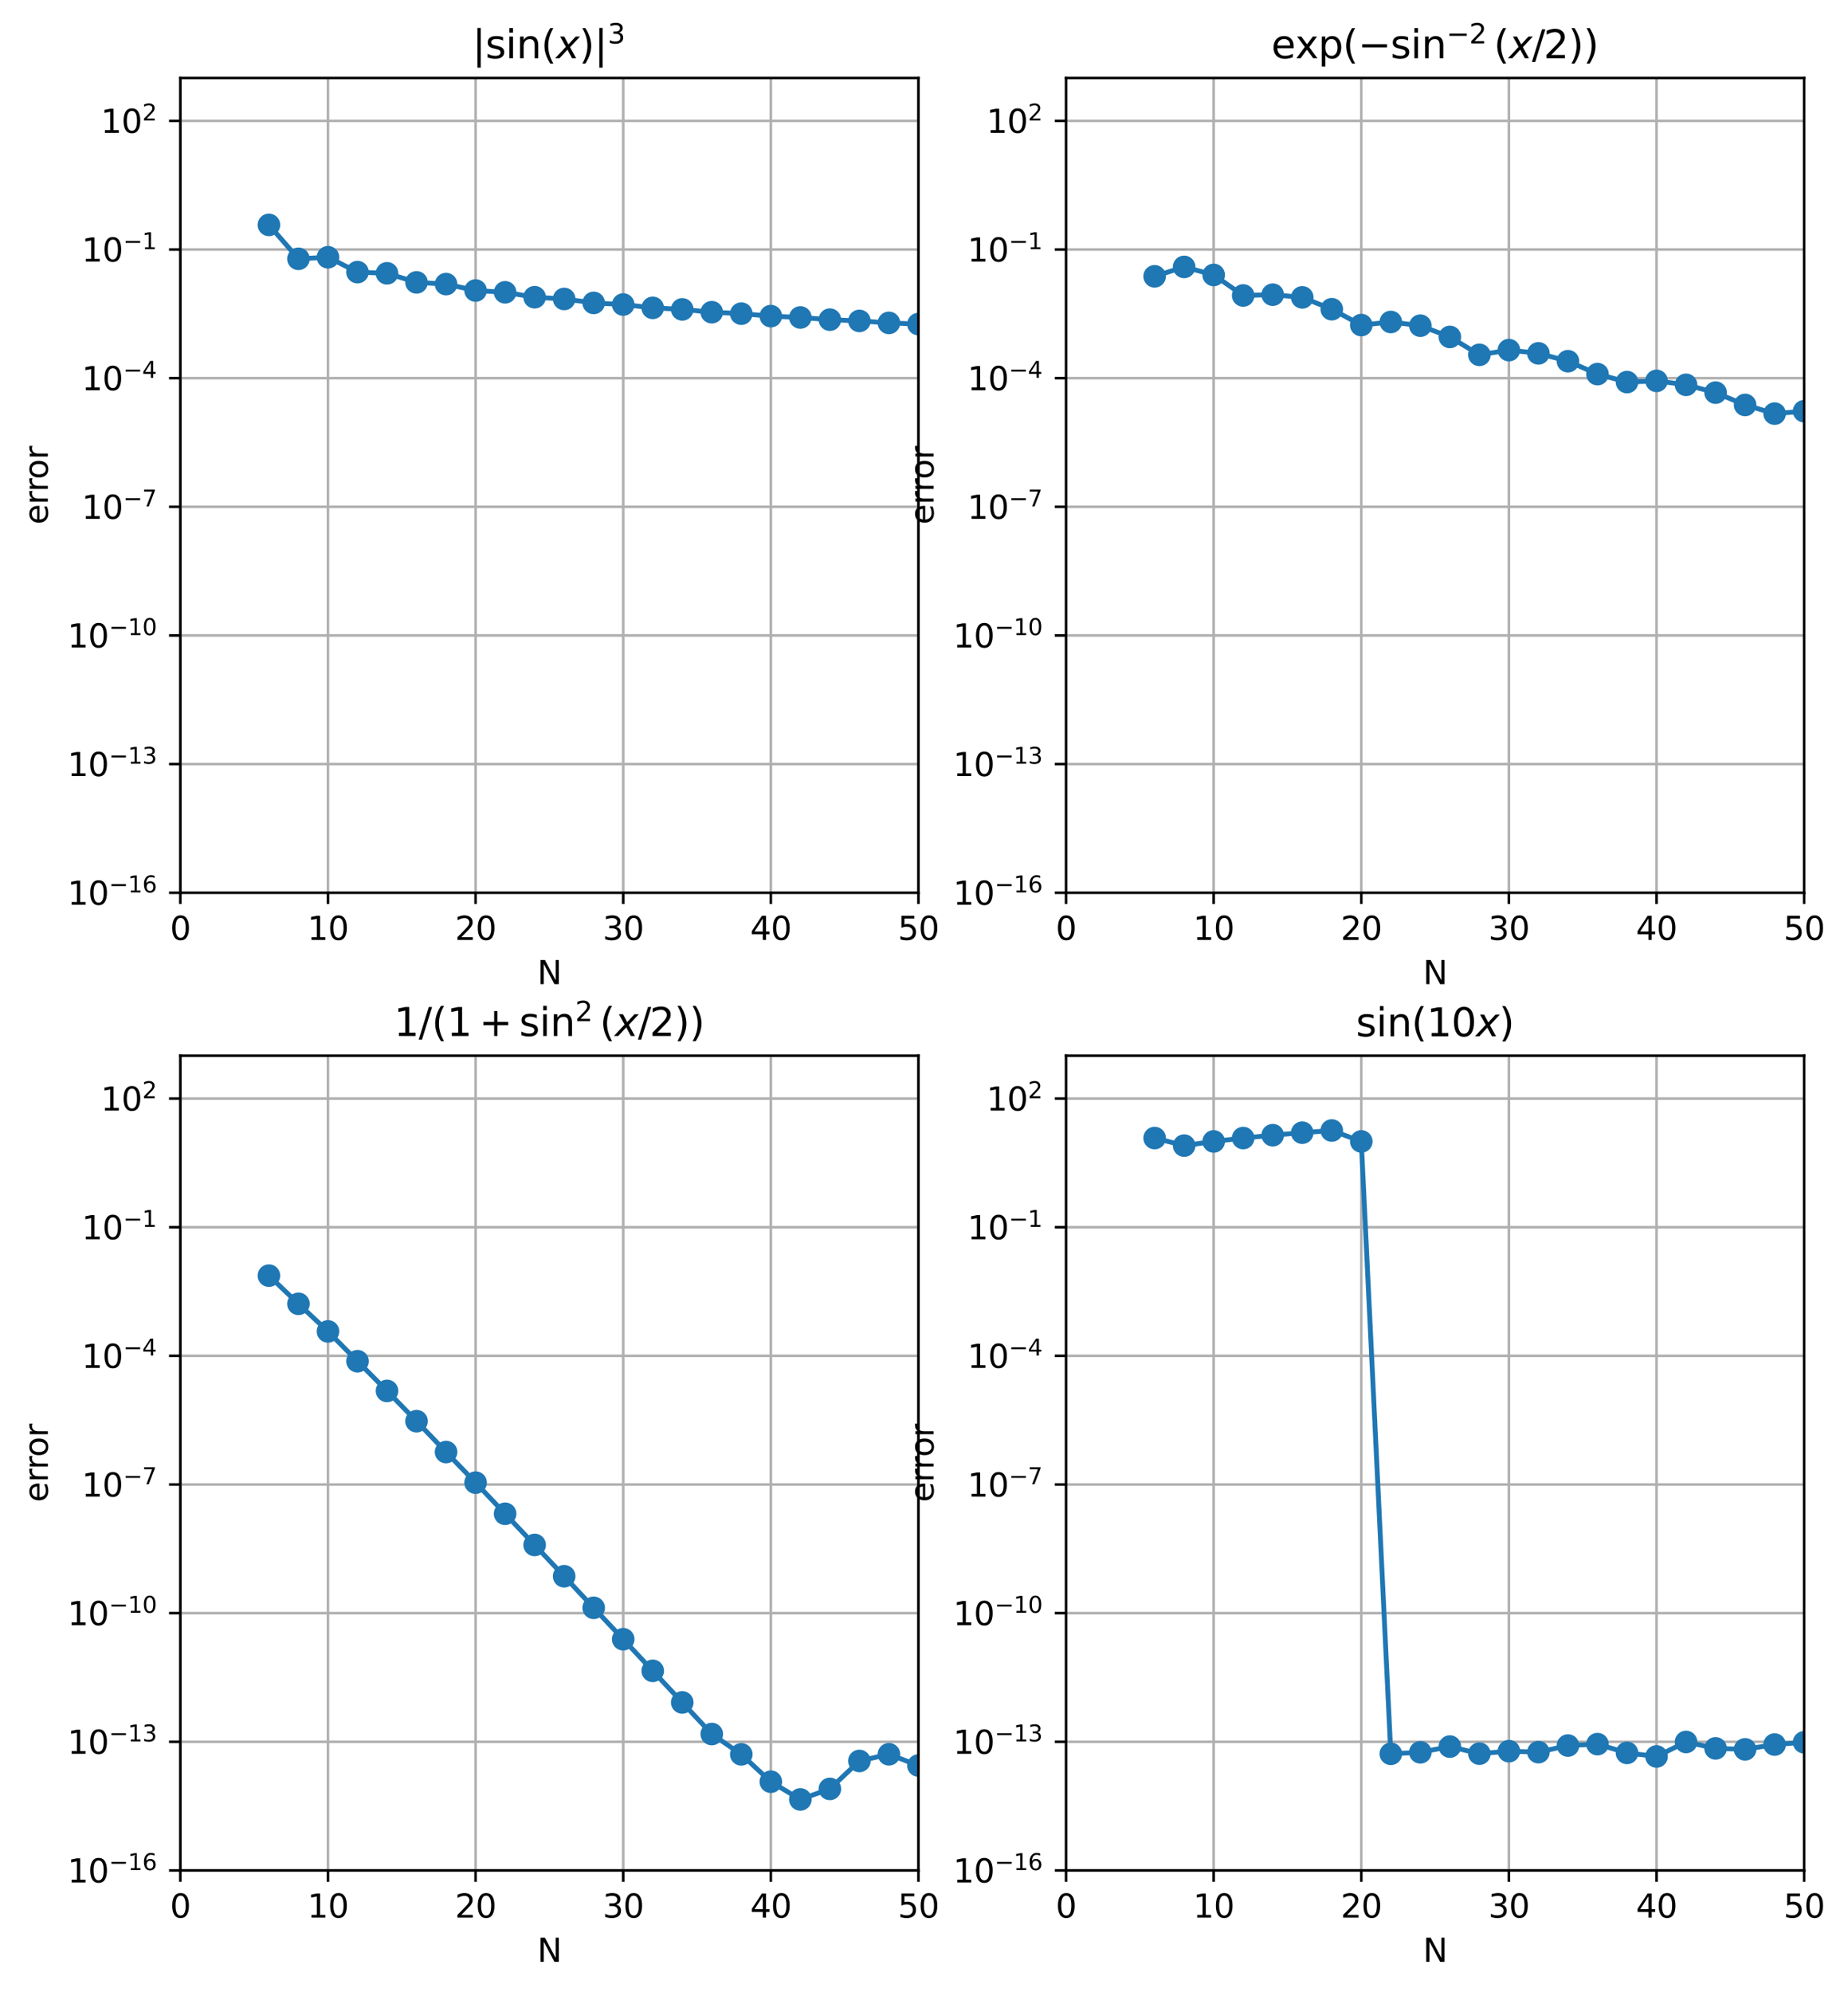 <?xml version="1.0" encoding="utf-8" standalone="no"?>
<!DOCTYPE svg PUBLIC "-//W3C//DTD SVG 1.1//EN"
  "http://www.w3.org/Graphics/SVG/1.1/DTD/svg11.dtd">
<svg xmlns:xlink="http://www.w3.org/1999/xlink" width="571.541pt" height="616.076pt" viewBox="0 0 571.541 616.076" xmlns="http://www.w3.org/2000/svg" version="1.1">
 <defs>
  <style type="text/css">*{stroke-linejoin: round; stroke-linecap: butt}</style>
 </defs>
 <g id="figure_1">
  <g id="patch_1">
   <path d="M 0 616.076 
L 571.541 616.076 
L 571.541 0 
L 0 0 
z
" style="fill: #ffffff"/>
  </g>
  <g id="axes_1">
   <g id="patch_2">
    <path d="M 55.778 276.12 
L 284.051 276.12 
L 284.051 24.12 
L 55.778 24.12 
z
" style="fill: #ffffff"/>
   </g>
   <g id="matplotlib.axis_1">
    <g id="xtick_1">
     <g id="line2d_1">
      <path d="M 55.778 276.12 
L 55.778 24.12 
" clip-path="url(#p3cf44da554)" style="fill: none; stroke: #b0b0b0; stroke-width: 0.8; stroke-linecap: square"/>
     </g>
     <g id="line2d_2">
      <defs>
       <path id="m5c410b762b" d="M 0 0 
L 0 3.5 
" style="stroke: #000000; stroke-width: 0.8"/>
      </defs>
      <g>
       <use xlink:href="#m5c410b762b" x="55.778" y="276.12" style="stroke: #000000; stroke-width: 0.8"/>
      </g>
     </g>
     <g id="text_1">
      <!-- 0 -->
      <g transform="translate(52.597 290.718) scale(0.1 -0.1)">
       <defs>
        <path id="DejaVuSans-30" d="M 2034 4250 
Q 1547 4250 1301 3770 
Q 1056 3291 1056 2328 
Q 1056 1369 1301 889 
Q 1547 409 2034 409 
Q 2525 409 2770 889 
Q 3016 1369 3016 2328 
Q 3016 3291 2770 3770 
Q 2525 4250 2034 4250 
z
M 2034 4750 
Q 2819 4750 3233 4129 
Q 3647 3509 3647 2328 
Q 3647 1150 3233 529 
Q 2819 -91 2034 -91 
Q 1250 -91 836 529 
Q 422 1150 422 2328 
Q 422 3509 836 4129 
Q 1250 4750 2034 4750 
z
" transform="scale(0.016)"/>
       </defs>
       <use xlink:href="#DejaVuSans-30"/>
      </g>
     </g>
    </g>
    <g id="xtick_2">
     <g id="line2d_3">
      <path d="M 101.433 276.12 
L 101.433 24.12 
" clip-path="url(#p3cf44da554)" style="fill: none; stroke: #b0b0b0; stroke-width: 0.8; stroke-linecap: square"/>
     </g>
     <g id="line2d_4">
      <g>
       <use xlink:href="#m5c410b762b" x="101.433" y="276.12" style="stroke: #000000; stroke-width: 0.8"/>
      </g>
     </g>
     <g id="text_2">
      <!-- 10 -->
      <g transform="translate(95.07 290.718) scale(0.1 -0.1)">
       <defs>
        <path id="DejaVuSans-31" d="M 794 531 
L 1825 531 
L 1825 4091 
L 703 3866 
L 703 4441 
L 1819 4666 
L 2450 4666 
L 2450 531 
L 3481 531 
L 3481 0 
L 794 0 
L 794 531 
z
" transform="scale(0.016)"/>
       </defs>
       <use xlink:href="#DejaVuSans-31"/>
       <use xlink:href="#DejaVuSans-30" transform="translate(63.623 0)"/>
      </g>
     </g>
    </g>
    <g id="xtick_3">
     <g id="line2d_5">
      <path d="M 147.087 276.12 
L 147.087 24.12 
" clip-path="url(#p3cf44da554)" style="fill: none; stroke: #b0b0b0; stroke-width: 0.8; stroke-linecap: square"/>
     </g>
     <g id="line2d_6">
      <g>
       <use xlink:href="#m5c410b762b" x="147.087" y="276.12" style="stroke: #000000; stroke-width: 0.8"/>
      </g>
     </g>
     <g id="text_3">
      <!-- 20 -->
      <g transform="translate(140.725 290.718) scale(0.1 -0.1)">
       <defs>
        <path id="DejaVuSans-32" d="M 1228 531 
L 3431 531 
L 3431 0 
L 469 0 
L 469 531 
Q 828 903 1448 1529 
Q 2069 2156 2228 2338 
Q 2531 2678 2651 2914 
Q 2772 3150 2772 3378 
Q 2772 3750 2511 3984 
Q 2250 4219 1831 4219 
Q 1534 4219 1204 4116 
Q 875 4013 500 3803 
L 500 4441 
Q 881 4594 1212 4672 
Q 1544 4750 1819 4750 
Q 2544 4750 2975 4387 
Q 3406 4025 3406 3419 
Q 3406 3131 3298 2873 
Q 3191 2616 2906 2266 
Q 2828 2175 2409 1742 
Q 1991 1309 1228 531 
z
" transform="scale(0.016)"/>
       </defs>
       <use xlink:href="#DejaVuSans-32"/>
       <use xlink:href="#DejaVuSans-30" transform="translate(63.623 0)"/>
      </g>
     </g>
    </g>
    <g id="xtick_4">
     <g id="line2d_7">
      <path d="M 192.742 276.12 
L 192.742 24.12 
" clip-path="url(#p3cf44da554)" style="fill: none; stroke: #b0b0b0; stroke-width: 0.8; stroke-linecap: square"/>
     </g>
     <g id="line2d_8">
      <g>
       <use xlink:href="#m5c410b762b" x="192.742" y="276.12" style="stroke: #000000; stroke-width: 0.8"/>
      </g>
     </g>
     <g id="text_4">
      <!-- 30 -->
      <g transform="translate(186.379 290.718) scale(0.1 -0.1)">
       <defs>
        <path id="DejaVuSans-33" d="M 2597 2516 
Q 3050 2419 3304 2112 
Q 3559 1806 3559 1356 
Q 3559 666 3084 287 
Q 2609 -91 1734 -91 
Q 1441 -91 1130 -33 
Q 819 25 488 141 
L 488 750 
Q 750 597 1062 519 
Q 1375 441 1716 441 
Q 2309 441 2620 675 
Q 2931 909 2931 1356 
Q 2931 1769 2642 2001 
Q 2353 2234 1838 2234 
L 1294 2234 
L 1294 2753 
L 1863 2753 
Q 2328 2753 2575 2939 
Q 2822 3125 2822 3475 
Q 2822 3834 2567 4026 
Q 2313 4219 1838 4219 
Q 1578 4219 1281 4162 
Q 984 4106 628 3988 
L 628 4550 
Q 988 4650 1302 4700 
Q 1616 4750 1894 4750 
Q 2613 4750 3031 4423 
Q 3450 4097 3450 3541 
Q 3450 3153 3228 2886 
Q 3006 2619 2597 2516 
z
" transform="scale(0.016)"/>
       </defs>
       <use xlink:href="#DejaVuSans-33"/>
       <use xlink:href="#DejaVuSans-30" transform="translate(63.623 0)"/>
      </g>
     </g>
    </g>
    <g id="xtick_5">
     <g id="line2d_9">
      <path d="M 238.396 276.12 
L 238.396 24.12 
" clip-path="url(#p3cf44da554)" style="fill: none; stroke: #b0b0b0; stroke-width: 0.8; stroke-linecap: square"/>
     </g>
     <g id="line2d_10">
      <g>
       <use xlink:href="#m5c410b762b" x="238.396" y="276.12" style="stroke: #000000; stroke-width: 0.8"/>
      </g>
     </g>
     <g id="text_5">
      <!-- 40 -->
      <g transform="translate(232.034 290.718) scale(0.1 -0.1)">
       <defs>
        <path id="DejaVuSans-34" d="M 2419 4116 
L 825 1625 
L 2419 1625 
L 2419 4116 
z
M 2253 4666 
L 3047 4666 
L 3047 1625 
L 3713 1625 
L 3713 1100 
L 3047 1100 
L 3047 0 
L 2419 0 
L 2419 1100 
L 313 1100 
L 313 1709 
L 2253 4666 
z
" transform="scale(0.016)"/>
       </defs>
       <use xlink:href="#DejaVuSans-34"/>
       <use xlink:href="#DejaVuSans-30" transform="translate(63.623 0)"/>
      </g>
     </g>
    </g>
    <g id="xtick_6">
     <g id="line2d_11">
      <path d="M 284.051 276.12 
L 284.051 24.12 
" clip-path="url(#p3cf44da554)" style="fill: none; stroke: #b0b0b0; stroke-width: 0.8; stroke-linecap: square"/>
     </g>
     <g id="line2d_12">
      <g>
       <use xlink:href="#m5c410b762b" x="284.051" y="276.12" style="stroke: #000000; stroke-width: 0.8"/>
      </g>
     </g>
     <g id="text_6">
      <!-- 50 -->
      <g transform="translate(277.688 290.718) scale(0.1 -0.1)">
       <defs>
        <path id="DejaVuSans-35" d="M 691 4666 
L 3169 4666 
L 3169 4134 
L 1269 4134 
L 1269 2991 
Q 1406 3038 1543 3061 
Q 1681 3084 1819 3084 
Q 2600 3084 3056 2656 
Q 3513 2228 3513 1497 
Q 3513 744 3044 326 
Q 2575 -91 1722 -91 
Q 1428 -91 1123 -41 
Q 819 9 494 109 
L 494 744 
Q 775 591 1075 516 
Q 1375 441 1709 441 
Q 2250 441 2565 725 
Q 2881 1009 2881 1497 
Q 2881 1984 2565 2268 
Q 2250 2553 1709 2553 
Q 1456 2553 1204 2497 
Q 953 2441 691 2322 
L 691 4666 
z
" transform="scale(0.016)"/>
       </defs>
       <use xlink:href="#DejaVuSans-35"/>
       <use xlink:href="#DejaVuSans-30" transform="translate(63.623 0)"/>
      </g>
     </g>
    </g>
    <g id="text_7">
     <!-- N -->
     <g transform="translate(166.174 304.397) scale(0.1 -0.1)">
      <defs>
       <path id="DejaVuSans-4e" d="M 628 4666 
L 1478 4666 
L 3547 763 
L 3547 4666 
L 4159 4666 
L 4159 0 
L 3309 0 
L 1241 3903 
L 1241 0 
L 628 0 
L 628 4666 
z
" transform="scale(0.016)"/>
      </defs>
      <use xlink:href="#DejaVuSans-4e"/>
     </g>
    </g>
   </g>
   <g id="matplotlib.axis_2">
    <g id="ytick_1">
     <g id="line2d_13">
      <path d="M 55.778 276.12 
L 284.051 276.12 
" clip-path="url(#p3cf44da554)" style="fill: none; stroke: #b0b0b0; stroke-width: 0.8; stroke-linecap: square"/>
     </g>
     <g id="line2d_14">
      <defs>
       <path id="m1f9328b755" d="M 0 0 
L -3.5 0 
" style="stroke: #000000; stroke-width: 0.8"/>
      </defs>
      <g>
       <use xlink:href="#m1f9328b755" x="55.778" y="276.12" style="stroke: #000000; stroke-width: 0.8"/>
      </g>
     </g>
     <g id="text_8">
      <!-- $\mathdefault{10^{-16}}$ -->
      <g transform="translate(20.878 279.919) scale(0.1 -0.1)">
       <defs>
        <path id="DejaVuSans-2212" d="M 678 2272 
L 4684 2272 
L 4684 1741 
L 678 1741 
L 678 2272 
z
" transform="scale(0.016)"/>
        <path id="DejaVuSans-36" d="M 2113 2584 
Q 1688 2584 1439 2293 
Q 1191 2003 1191 1497 
Q 1191 994 1439 701 
Q 1688 409 2113 409 
Q 2538 409 2786 701 
Q 3034 994 3034 1497 
Q 3034 2003 2786 2293 
Q 2538 2584 2113 2584 
z
M 3366 4563 
L 3366 3988 
Q 3128 4100 2886 4159 
Q 2644 4219 2406 4219 
Q 1781 4219 1451 3797 
Q 1122 3375 1075 2522 
Q 1259 2794 1537 2939 
Q 1816 3084 2150 3084 
Q 2853 3084 3261 2657 
Q 3669 2231 3669 1497 
Q 3669 778 3244 343 
Q 2819 -91 2113 -91 
Q 1303 -91 875 529 
Q 447 1150 447 2328 
Q 447 3434 972 4092 
Q 1497 4750 2381 4750 
Q 2619 4750 2861 4703 
Q 3103 4656 3366 4563 
z
" transform="scale(0.016)"/>
       </defs>
       <use xlink:href="#DejaVuSans-31" transform="translate(0 0.766)"/>
       <use xlink:href="#DejaVuSans-30" transform="translate(63.623 0.766)"/>
       <use xlink:href="#DejaVuSans-2212" transform="translate(128.203 39.047) scale(0.7)"/>
       <use xlink:href="#DejaVuSans-31" transform="translate(186.855 39.047) scale(0.7)"/>
       <use xlink:href="#DejaVuSans-36" transform="translate(231.392 39.047) scale(0.7)"/>
      </g>
     </g>
    </g>
    <g id="ytick_2">
     <g id="line2d_15">
      <path d="M 55.778 236.331 
L 284.051 236.331 
" clip-path="url(#p3cf44da554)" style="fill: none; stroke: #b0b0b0; stroke-width: 0.8; stroke-linecap: square"/>
     </g>
     <g id="line2d_16">
      <g>
       <use xlink:href="#m1f9328b755" x="55.778" y="236.331" style="stroke: #000000; stroke-width: 0.8"/>
      </g>
     </g>
     <g id="text_9">
      <!-- $\mathdefault{10^{-13}}$ -->
      <g transform="translate(20.878 240.13) scale(0.1 -0.1)">
       <use xlink:href="#DejaVuSans-31" transform="translate(0 0.766)"/>
       <use xlink:href="#DejaVuSans-30" transform="translate(63.623 0.766)"/>
       <use xlink:href="#DejaVuSans-2212" transform="translate(128.203 39.047) scale(0.7)"/>
       <use xlink:href="#DejaVuSans-31" transform="translate(186.855 39.047) scale(0.7)"/>
       <use xlink:href="#DejaVuSans-33" transform="translate(231.392 39.047) scale(0.7)"/>
      </g>
     </g>
    </g>
    <g id="ytick_3">
     <g id="line2d_17">
      <path d="M 55.778 196.541 
L 284.051 196.541 
" clip-path="url(#p3cf44da554)" style="fill: none; stroke: #b0b0b0; stroke-width: 0.8; stroke-linecap: square"/>
     </g>
     <g id="line2d_18">
      <g>
       <use xlink:href="#m1f9328b755" x="55.778" y="196.541" style="stroke: #000000; stroke-width: 0.8"/>
      </g>
     </g>
     <g id="text_10">
      <!-- $\mathdefault{10^{-10}}$ -->
      <g transform="translate(20.878 200.34) scale(0.1 -0.1)">
       <use xlink:href="#DejaVuSans-31" transform="translate(0 0.766)"/>
       <use xlink:href="#DejaVuSans-30" transform="translate(63.623 0.766)"/>
       <use xlink:href="#DejaVuSans-2212" transform="translate(128.203 39.047) scale(0.7)"/>
       <use xlink:href="#DejaVuSans-31" transform="translate(186.855 39.047) scale(0.7)"/>
       <use xlink:href="#DejaVuSans-30" transform="translate(231.392 39.047) scale(0.7)"/>
      </g>
     </g>
    </g>
    <g id="ytick_4">
     <g id="line2d_19">
      <path d="M 55.778 156.752 
L 284.051 156.752 
" clip-path="url(#p3cf44da554)" style="fill: none; stroke: #b0b0b0; stroke-width: 0.8; stroke-linecap: square"/>
     </g>
     <g id="line2d_20">
      <g>
       <use xlink:href="#m1f9328b755" x="55.778" y="156.752" style="stroke: #000000; stroke-width: 0.8"/>
      </g>
     </g>
     <g id="text_11">
      <!-- $\mathdefault{10^{-7}}$ -->
      <g transform="translate(25.278 160.551) scale(0.1 -0.1)">
       <defs>
        <path id="DejaVuSans-37" d="M 525 4666 
L 3525 4666 
L 3525 4397 
L 1831 0 
L 1172 0 
L 2766 4134 
L 525 4134 
L 525 4666 
z
" transform="scale(0.016)"/>
       </defs>
       <use xlink:href="#DejaVuSans-31" transform="translate(0 0.684)"/>
       <use xlink:href="#DejaVuSans-30" transform="translate(63.623 0.684)"/>
       <use xlink:href="#DejaVuSans-2212" transform="translate(128.203 38.966) scale(0.7)"/>
       <use xlink:href="#DejaVuSans-37" transform="translate(186.855 38.966) scale(0.7)"/>
      </g>
     </g>
    </g>
    <g id="ytick_5">
     <g id="line2d_21">
      <path d="M 55.778 116.962 
L 284.051 116.962 
" clip-path="url(#p3cf44da554)" style="fill: none; stroke: #b0b0b0; stroke-width: 0.8; stroke-linecap: square"/>
     </g>
     <g id="line2d_22">
      <g>
       <use xlink:href="#m1f9328b755" x="55.778" y="116.962" style="stroke: #000000; stroke-width: 0.8"/>
      </g>
     </g>
     <g id="text_12">
      <!-- $\mathdefault{10^{-4}}$ -->
      <g transform="translate(25.278 120.761) scale(0.1 -0.1)">
       <use xlink:href="#DejaVuSans-31" transform="translate(0 0.684)"/>
       <use xlink:href="#DejaVuSans-30" transform="translate(63.623 0.684)"/>
       <use xlink:href="#DejaVuSans-2212" transform="translate(128.203 38.966) scale(0.7)"/>
       <use xlink:href="#DejaVuSans-34" transform="translate(186.855 38.966) scale(0.7)"/>
      </g>
     </g>
    </g>
    <g id="ytick_6">
     <g id="line2d_23">
      <path d="M 55.778 77.173 
L 284.051 77.173 
" clip-path="url(#p3cf44da554)" style="fill: none; stroke: #b0b0b0; stroke-width: 0.8; stroke-linecap: square"/>
     </g>
     <g id="line2d_24">
      <g>
       <use xlink:href="#m1f9328b755" x="55.778" y="77.173" style="stroke: #000000; stroke-width: 0.8"/>
      </g>
     </g>
     <g id="text_13">
      <!-- $\mathdefault{10^{-1}}$ -->
      <g transform="translate(25.278 80.972) scale(0.1 -0.1)">
       <use xlink:href="#DejaVuSans-31" transform="translate(0 0.684)"/>
       <use xlink:href="#DejaVuSans-30" transform="translate(63.623 0.684)"/>
       <use xlink:href="#DejaVuSans-2212" transform="translate(128.203 38.966) scale(0.7)"/>
       <use xlink:href="#DejaVuSans-31" transform="translate(186.855 38.966) scale(0.7)"/>
      </g>
     </g>
    </g>
    <g id="ytick_7">
     <g id="line2d_25">
      <path d="M 55.778 37.383 
L 284.051 37.383 
" clip-path="url(#p3cf44da554)" style="fill: none; stroke: #b0b0b0; stroke-width: 0.8; stroke-linecap: square"/>
     </g>
     <g id="line2d_26">
      <g>
       <use xlink:href="#m1f9328b755" x="55.778" y="37.383" style="stroke: #000000; stroke-width: 0.8"/>
      </g>
     </g>
     <g id="text_14">
      <!-- $\mathdefault{10^{2}}$ -->
      <g transform="translate(31.178 41.182) scale(0.1 -0.1)">
       <use xlink:href="#DejaVuSans-31" transform="translate(0 0.766)"/>
       <use xlink:href="#DejaVuSans-30" transform="translate(63.623 0.766)"/>
       <use xlink:href="#DejaVuSans-32" transform="translate(128.203 39.047) scale(0.7)"/>
      </g>
     </g>
    </g>
    <g id="text_15">
     <!-- error -->
     <g transform="translate(14.798 162.222) rotate(-90) scale(0.1 -0.1)">
      <defs>
       <path id="DejaVuSans-65" d="M 3597 1894 
L 3597 1613 
L 953 1613 
Q 991 1019 1311 708 
Q 1631 397 2203 397 
Q 2534 397 2845 478 
Q 3156 559 3463 722 
L 3463 178 
Q 3153 47 2828 -22 
Q 2503 -91 2169 -91 
Q 1331 -91 842 396 
Q 353 884 353 1716 
Q 353 2575 817 3079 
Q 1281 3584 2069 3584 
Q 2775 3584 3186 3129 
Q 3597 2675 3597 1894 
z
M 3022 2063 
Q 3016 2534 2758 2815 
Q 2500 3097 2075 3097 
Q 1594 3097 1305 2825 
Q 1016 2553 972 2059 
L 3022 2063 
z
" transform="scale(0.016)"/>
       <path id="DejaVuSans-72" d="M 2631 2963 
Q 2534 3019 2420 3045 
Q 2306 3072 2169 3072 
Q 1681 3072 1420 2755 
Q 1159 2438 1159 1844 
L 1159 0 
L 581 0 
L 581 3500 
L 1159 3500 
L 1159 2956 
Q 1341 3275 1631 3429 
Q 1922 3584 2338 3584 
Q 2397 3584 2469 3576 
Q 2541 3569 2628 3553 
L 2631 2963 
z
" transform="scale(0.016)"/>
       <path id="DejaVuSans-6f" d="M 1959 3097 
Q 1497 3097 1228 2736 
Q 959 2375 959 1747 
Q 959 1119 1226 758 
Q 1494 397 1959 397 
Q 2419 397 2687 759 
Q 2956 1122 2956 1747 
Q 2956 2369 2687 2733 
Q 2419 3097 1959 3097 
z
M 1959 3584 
Q 2709 3584 3137 3096 
Q 3566 2609 3566 1747 
Q 3566 888 3137 398 
Q 2709 -91 1959 -91 
Q 1206 -91 779 398 
Q 353 888 353 1747 
Q 353 2609 779 3096 
Q 1206 3584 1959 3584 
z
" transform="scale(0.016)"/>
      </defs>
      <use xlink:href="#DejaVuSans-65"/>
      <use xlink:href="#DejaVuSans-72" transform="translate(61.523 0)"/>
      <use xlink:href="#DejaVuSans-72" transform="translate(100.887 0)"/>
      <use xlink:href="#DejaVuSans-6f" transform="translate(139.75 0)"/>
      <use xlink:href="#DejaVuSans-72" transform="translate(200.932 0)"/>
     </g>
    </g>
   </g>
   <g id="line2d_27">
    <path d="M 83.171 69.559 
L 92.302 80.052 
L 101.433 79.568 
L 110.564 84.165 
L 119.694 84.536 
L 128.825 87.341 
L 137.956 87.877 
L 147.087 89.856 
L 156.218 90.415 
L 165.349 91.929 
L 174.48 92.469 
L 183.611 93.689 
L 192.742 94.198 
L 201.873 95.217 
L 211.004 95.694 
L 220.134 96.567 
L 229.265 97.014 
L 238.396 97.776 
L 247.527 98.194 
L 256.658 98.871 
L 265.789 99.263 
L 274.92 99.871 
L 284.051 100.24 
" clip-path="url(#p3cf44da554)" style="fill: none; stroke: #1f77b4; stroke-width: 1.5; stroke-linecap: square"/>
    <defs>
     <path id="m5ecadbf5cb" d="M 0 3 
C 0.796 3 1.559 2.684 2.121 2.121 
C 2.684 1.559 3 0.796 3 0 
C 3 -0.796 2.684 -1.559 2.121 -2.121 
C 1.559 -2.684 0.796 -3 0 -3 
C -0.796 -3 -1.559 -2.684 -2.121 -2.121 
C -2.684 -1.559 -3 -0.796 -3 0 
C -3 0.796 -2.684 1.559 -2.121 2.121 
C -1.559 2.684 -0.796 3 0 3 
z
" style="stroke: #1f77b4"/>
    </defs>
    <g clip-path="url(#p3cf44da554)">
     <use xlink:href="#m5ecadbf5cb" x="83.171" y="69.559" style="fill: #1f77b4; stroke: #1f77b4"/>
     <use xlink:href="#m5ecadbf5cb" x="92.302" y="80.052" style="fill: #1f77b4; stroke: #1f77b4"/>
     <use xlink:href="#m5ecadbf5cb" x="101.433" y="79.568" style="fill: #1f77b4; stroke: #1f77b4"/>
     <use xlink:href="#m5ecadbf5cb" x="110.564" y="84.165" style="fill: #1f77b4; stroke: #1f77b4"/>
     <use xlink:href="#m5ecadbf5cb" x="119.694" y="84.536" style="fill: #1f77b4; stroke: #1f77b4"/>
     <use xlink:href="#m5ecadbf5cb" x="128.825" y="87.341" style="fill: #1f77b4; stroke: #1f77b4"/>
     <use xlink:href="#m5ecadbf5cb" x="137.956" y="87.877" style="fill: #1f77b4; stroke: #1f77b4"/>
     <use xlink:href="#m5ecadbf5cb" x="147.087" y="89.856" style="fill: #1f77b4; stroke: #1f77b4"/>
     <use xlink:href="#m5ecadbf5cb" x="156.218" y="90.415" style="fill: #1f77b4; stroke: #1f77b4"/>
     <use xlink:href="#m5ecadbf5cb" x="165.349" y="91.929" style="fill: #1f77b4; stroke: #1f77b4"/>
     <use xlink:href="#m5ecadbf5cb" x="174.48" y="92.469" style="fill: #1f77b4; stroke: #1f77b4"/>
     <use xlink:href="#m5ecadbf5cb" x="183.611" y="93.689" style="fill: #1f77b4; stroke: #1f77b4"/>
     <use xlink:href="#m5ecadbf5cb" x="192.742" y="94.198" style="fill: #1f77b4; stroke: #1f77b4"/>
     <use xlink:href="#m5ecadbf5cb" x="201.873" y="95.217" style="fill: #1f77b4; stroke: #1f77b4"/>
     <use xlink:href="#m5ecadbf5cb" x="211.004" y="95.694" style="fill: #1f77b4; stroke: #1f77b4"/>
     <use xlink:href="#m5ecadbf5cb" x="220.134" y="96.567" style="fill: #1f77b4; stroke: #1f77b4"/>
     <use xlink:href="#m5ecadbf5cb" x="229.265" y="97.014" style="fill: #1f77b4; stroke: #1f77b4"/>
     <use xlink:href="#m5ecadbf5cb" x="238.396" y="97.776" style="fill: #1f77b4; stroke: #1f77b4"/>
     <use xlink:href="#m5ecadbf5cb" x="247.527" y="98.194" style="fill: #1f77b4; stroke: #1f77b4"/>
     <use xlink:href="#m5ecadbf5cb" x="256.658" y="98.871" style="fill: #1f77b4; stroke: #1f77b4"/>
     <use xlink:href="#m5ecadbf5cb" x="265.789" y="99.263" style="fill: #1f77b4; stroke: #1f77b4"/>
     <use xlink:href="#m5ecadbf5cb" x="274.92" y="99.871" style="fill: #1f77b4; stroke: #1f77b4"/>
     <use xlink:href="#m5ecadbf5cb" x="284.051" y="100.24" style="fill: #1f77b4; stroke: #1f77b4"/>
    </g>
   </g>
   <g id="patch_3">
    <path d="M 55.778 276.12 
L 55.778 24.12 
" style="fill: none; stroke: #000000; stroke-width: 0.8; stroke-linejoin: miter; stroke-linecap: square"/>
   </g>
   <g id="patch_4">
    <path d="M 284.051 276.12 
L 284.051 24.12 
" style="fill: none; stroke: #000000; stroke-width: 0.8; stroke-linejoin: miter; stroke-linecap: square"/>
   </g>
   <g id="patch_5">
    <path d="M 55.778 276.12 
L 284.051 276.12 
" style="fill: none; stroke: #000000; stroke-width: 0.8; stroke-linejoin: miter; stroke-linecap: square"/>
   </g>
   <g id="patch_6">
    <path d="M 55.778 24.12 
L 284.051 24.12 
" style="fill: none; stroke: #000000; stroke-width: 0.8; stroke-linejoin: miter; stroke-linecap: square"/>
   </g>
   <g id="text_16">
    <!-- $|\sin(x)|^3$ -->
    <g transform="translate(146.094 18.12) scale(0.12 -0.12)">
     <defs>
      <path id="DejaVuSans-7c" d="M 1344 4891 
L 1344 -1509 
L 813 -1509 
L 813 4891 
L 1344 4891 
z
" transform="scale(0.016)"/>
      <path id="DejaVuSans-73" d="M 2834 3397 
L 2834 2853 
Q 2591 2978 2328 3040 
Q 2066 3103 1784 3103 
Q 1356 3103 1142 2972 
Q 928 2841 928 2578 
Q 928 2378 1081 2264 
Q 1234 2150 1697 2047 
L 1894 2003 
Q 2506 1872 2764 1633 
Q 3022 1394 3022 966 
Q 3022 478 2636 193 
Q 2250 -91 1575 -91 
Q 1294 -91 989 -36 
Q 684 19 347 128 
L 347 722 
Q 666 556 975 473 
Q 1284 391 1588 391 
Q 1994 391 2212 530 
Q 2431 669 2431 922 
Q 2431 1156 2273 1281 
Q 2116 1406 1581 1522 
L 1381 1569 
Q 847 1681 609 1914 
Q 372 2147 372 2553 
Q 372 3047 722 3315 
Q 1072 3584 1716 3584 
Q 2034 3584 2315 3537 
Q 2597 3491 2834 3397 
z
" transform="scale(0.016)"/>
      <path id="DejaVuSans-69" d="M 603 3500 
L 1178 3500 
L 1178 0 
L 603 0 
L 603 3500 
z
M 603 4863 
L 1178 4863 
L 1178 4134 
L 603 4134 
L 603 4863 
z
" transform="scale(0.016)"/>
      <path id="DejaVuSans-6e" d="M 3513 2113 
L 3513 0 
L 2938 0 
L 2938 2094 
Q 2938 2591 2744 2837 
Q 2550 3084 2163 3084 
Q 1697 3084 1428 2787 
Q 1159 2491 1159 1978 
L 1159 0 
L 581 0 
L 581 3500 
L 1159 3500 
L 1159 2956 
Q 1366 3272 1645 3428 
Q 1925 3584 2291 3584 
Q 2894 3584 3203 3211 
Q 3513 2838 3513 2113 
z
" transform="scale(0.016)"/>
      <path id="DejaVuSans-28" d="M 1984 4856 
Q 1566 4138 1362 3434 
Q 1159 2731 1159 2009 
Q 1159 1288 1364 580 
Q 1569 -128 1984 -844 
L 1484 -844 
Q 1016 -109 783 600 
Q 550 1309 550 2009 
Q 550 2706 781 3412 
Q 1013 4119 1484 4856 
L 1984 4856 
z
" transform="scale(0.016)"/>
      <path id="DejaVuSans-Oblique-78" d="M 3841 3500 
L 2234 1784 
L 3219 0 
L 2559 0 
L 1819 1388 
L 531 0 
L -166 0 
L 1556 1844 
L 641 3500 
L 1300 3500 
L 1972 2234 
L 3144 3500 
L 3841 3500 
z
" transform="scale(0.016)"/>
      <path id="DejaVuSans-29" d="M 513 4856 
L 1013 4856 
Q 1481 4119 1714 3412 
Q 1947 2706 1947 2009 
Q 1947 1309 1714 600 
Q 1481 -109 1013 -844 
L 513 -844 
Q 928 -128 1133 580 
Q 1338 1288 1338 2009 
Q 1338 2731 1133 3434 
Q 928 4138 513 4856 
z
" transform="scale(0.016)"/>
     </defs>
     <use xlink:href="#DejaVuSans-7c" transform="translate(0 0.766)"/>
     <use xlink:href="#DejaVuSans-73" transform="translate(33.691 0.766)"/>
     <use xlink:href="#DejaVuSans-69" transform="translate(85.791 0.766)"/>
     <use xlink:href="#DejaVuSans-6e" transform="translate(113.574 0.766)"/>
     <use xlink:href="#DejaVuSans-28" transform="translate(176.953 0.766)"/>
     <use xlink:href="#DejaVuSans-Oblique-78" transform="translate(215.967 0.766)"/>
     <use xlink:href="#DejaVuSans-29" transform="translate(275.146 0.766)"/>
     <use xlink:href="#DejaVuSans-7c" transform="translate(314.16 0.766)"/>
     <use xlink:href="#DejaVuSans-33" transform="translate(348.809 39.047) scale(0.7)"/>
    </g>
   </g>
  </g>
  <g id="axes_2">
   <g id="patch_7">
    <path d="M 329.705 276.12 
L 557.978 276.12 
L 557.978 24.12 
L 329.705 24.12 
z
" style="fill: #ffffff"/>
   </g>
   <g id="matplotlib.axis_3">
    <g id="xtick_7">
     <g id="line2d_28">
      <path d="M 329.705 276.12 
L 329.705 24.12 
" clip-path="url(#p29ff373c18)" style="fill: none; stroke: #b0b0b0; stroke-width: 0.8; stroke-linecap: square"/>
     </g>
     <g id="line2d_29">
      <g>
       <use xlink:href="#m5c410b762b" x="329.705" y="276.12" style="stroke: #000000; stroke-width: 0.8"/>
      </g>
     </g>
     <g id="text_17">
      <!-- 0 -->
      <g transform="translate(326.524 290.718) scale(0.1 -0.1)">
       <use xlink:href="#DejaVuSans-30"/>
      </g>
     </g>
    </g>
    <g id="xtick_8">
     <g id="line2d_30">
      <path d="M 375.36 276.12 
L 375.36 24.12 
" clip-path="url(#p29ff373c18)" style="fill: none; stroke: #b0b0b0; stroke-width: 0.8; stroke-linecap: square"/>
     </g>
     <g id="line2d_31">
      <g>
       <use xlink:href="#m5c410b762b" x="375.36" y="276.12" style="stroke: #000000; stroke-width: 0.8"/>
      </g>
     </g>
     <g id="text_18">
      <!-- 10 -->
      <g transform="translate(368.997 290.718) scale(0.1 -0.1)">
       <use xlink:href="#DejaVuSans-31"/>
       <use xlink:href="#DejaVuSans-30" transform="translate(63.623 0)"/>
      </g>
     </g>
    </g>
    <g id="xtick_9">
     <g id="line2d_32">
      <path d="M 421.014 276.12 
L 421.014 24.12 
" clip-path="url(#p29ff373c18)" style="fill: none; stroke: #b0b0b0; stroke-width: 0.8; stroke-linecap: square"/>
     </g>
     <g id="line2d_33">
      <g>
       <use xlink:href="#m5c410b762b" x="421.014" y="276.12" style="stroke: #000000; stroke-width: 0.8"/>
      </g>
     </g>
     <g id="text_19">
      <!-- 20 -->
      <g transform="translate(414.652 290.718) scale(0.1 -0.1)">
       <use xlink:href="#DejaVuSans-32"/>
       <use xlink:href="#DejaVuSans-30" transform="translate(63.623 0)"/>
      </g>
     </g>
    </g>
    <g id="xtick_10">
     <g id="line2d_34">
      <path d="M 466.669 276.12 
L 466.669 24.12 
" clip-path="url(#p29ff373c18)" style="fill: none; stroke: #b0b0b0; stroke-width: 0.8; stroke-linecap: square"/>
     </g>
     <g id="line2d_35">
      <g>
       <use xlink:href="#m5c410b762b" x="466.669" y="276.12" style="stroke: #000000; stroke-width: 0.8"/>
      </g>
     </g>
     <g id="text_20">
      <!-- 30 -->
      <g transform="translate(460.307 290.718) scale(0.1 -0.1)">
       <use xlink:href="#DejaVuSans-33"/>
       <use xlink:href="#DejaVuSans-30" transform="translate(63.623 0)"/>
      </g>
     </g>
    </g>
    <g id="xtick_11">
     <g id="line2d_36">
      <path d="M 512.324 276.12 
L 512.324 24.12 
" clip-path="url(#p29ff373c18)" style="fill: none; stroke: #b0b0b0; stroke-width: 0.8; stroke-linecap: square"/>
     </g>
     <g id="line2d_37">
      <g>
       <use xlink:href="#m5c410b762b" x="512.324" y="276.12" style="stroke: #000000; stroke-width: 0.8"/>
      </g>
     </g>
     <g id="text_21">
      <!-- 40 -->
      <g transform="translate(505.961 290.718) scale(0.1 -0.1)">
       <use xlink:href="#DejaVuSans-34"/>
       <use xlink:href="#DejaVuSans-30" transform="translate(63.623 0)"/>
      </g>
     </g>
    </g>
    <g id="xtick_12">
     <g id="line2d_38">
      <path d="M 557.978 276.12 
L 557.978 24.12 
" clip-path="url(#p29ff373c18)" style="fill: none; stroke: #b0b0b0; stroke-width: 0.8; stroke-linecap: square"/>
     </g>
     <g id="line2d_39">
      <g>
       <use xlink:href="#m5c410b762b" x="557.978" y="276.12" style="stroke: #000000; stroke-width: 0.8"/>
      </g>
     </g>
     <g id="text_22">
      <!-- 50 -->
      <g transform="translate(551.616 290.718) scale(0.1 -0.1)">
       <use xlink:href="#DejaVuSans-35"/>
       <use xlink:href="#DejaVuSans-30" transform="translate(63.623 0)"/>
      </g>
     </g>
    </g>
    <g id="text_23">
     <!-- N -->
     <g transform="translate(440.101 304.397) scale(0.1 -0.1)">
      <use xlink:href="#DejaVuSans-4e"/>
     </g>
    </g>
   </g>
   <g id="matplotlib.axis_4">
    <g id="ytick_8">
     <g id="line2d_40">
      <path d="M 329.705 276.12 
L 557.978 276.12 
" clip-path="url(#p29ff373c18)" style="fill: none; stroke: #b0b0b0; stroke-width: 0.8; stroke-linecap: square"/>
     </g>
     <g id="line2d_41">
      <g>
       <use xlink:href="#m1f9328b755" x="329.705" y="276.12" style="stroke: #000000; stroke-width: 0.8"/>
      </g>
     </g>
     <g id="text_24">
      <!-- $\mathdefault{10^{-16}}$ -->
      <g transform="translate(294.805 279.919) scale(0.1 -0.1)">
       <use xlink:href="#DejaVuSans-31" transform="translate(0 0.766)"/>
       <use xlink:href="#DejaVuSans-30" transform="translate(63.623 0.766)"/>
       <use xlink:href="#DejaVuSans-2212" transform="translate(128.203 39.047) scale(0.7)"/>
       <use xlink:href="#DejaVuSans-31" transform="translate(186.855 39.047) scale(0.7)"/>
       <use xlink:href="#DejaVuSans-36" transform="translate(231.392 39.047) scale(0.7)"/>
      </g>
     </g>
    </g>
    <g id="ytick_9">
     <g id="line2d_42">
      <path d="M 329.705 236.331 
L 557.978 236.331 
" clip-path="url(#p29ff373c18)" style="fill: none; stroke: #b0b0b0; stroke-width: 0.8; stroke-linecap: square"/>
     </g>
     <g id="line2d_43">
      <g>
       <use xlink:href="#m1f9328b755" x="329.705" y="236.331" style="stroke: #000000; stroke-width: 0.8"/>
      </g>
     </g>
     <g id="text_25">
      <!-- $\mathdefault{10^{-13}}$ -->
      <g transform="translate(294.805 240.13) scale(0.1 -0.1)">
       <use xlink:href="#DejaVuSans-31" transform="translate(0 0.766)"/>
       <use xlink:href="#DejaVuSans-30" transform="translate(63.623 0.766)"/>
       <use xlink:href="#DejaVuSans-2212" transform="translate(128.203 39.047) scale(0.7)"/>
       <use xlink:href="#DejaVuSans-31" transform="translate(186.855 39.047) scale(0.7)"/>
       <use xlink:href="#DejaVuSans-33" transform="translate(231.392 39.047) scale(0.7)"/>
      </g>
     </g>
    </g>
    <g id="ytick_10">
     <g id="line2d_44">
      <path d="M 329.705 196.541 
L 557.978 196.541 
" clip-path="url(#p29ff373c18)" style="fill: none; stroke: #b0b0b0; stroke-width: 0.8; stroke-linecap: square"/>
     </g>
     <g id="line2d_45">
      <g>
       <use xlink:href="#m1f9328b755" x="329.705" y="196.541" style="stroke: #000000; stroke-width: 0.8"/>
      </g>
     </g>
     <g id="text_26">
      <!-- $\mathdefault{10^{-10}}$ -->
      <g transform="translate(294.805 200.34) scale(0.1 -0.1)">
       <use xlink:href="#DejaVuSans-31" transform="translate(0 0.766)"/>
       <use xlink:href="#DejaVuSans-30" transform="translate(63.623 0.766)"/>
       <use xlink:href="#DejaVuSans-2212" transform="translate(128.203 39.047) scale(0.7)"/>
       <use xlink:href="#DejaVuSans-31" transform="translate(186.855 39.047) scale(0.7)"/>
       <use xlink:href="#DejaVuSans-30" transform="translate(231.392 39.047) scale(0.7)"/>
      </g>
     </g>
    </g>
    <g id="ytick_11">
     <g id="line2d_46">
      <path d="M 329.705 156.752 
L 557.978 156.752 
" clip-path="url(#p29ff373c18)" style="fill: none; stroke: #b0b0b0; stroke-width: 0.8; stroke-linecap: square"/>
     </g>
     <g id="line2d_47">
      <g>
       <use xlink:href="#m1f9328b755" x="329.705" y="156.752" style="stroke: #000000; stroke-width: 0.8"/>
      </g>
     </g>
     <g id="text_27">
      <!-- $\mathdefault{10^{-7}}$ -->
      <g transform="translate(299.205 160.551) scale(0.1 -0.1)">
       <use xlink:href="#DejaVuSans-31" transform="translate(0 0.684)"/>
       <use xlink:href="#DejaVuSans-30" transform="translate(63.623 0.684)"/>
       <use xlink:href="#DejaVuSans-2212" transform="translate(128.203 38.966) scale(0.7)"/>
       <use xlink:href="#DejaVuSans-37" transform="translate(186.855 38.966) scale(0.7)"/>
      </g>
     </g>
    </g>
    <g id="ytick_12">
     <g id="line2d_48">
      <path d="M 329.705 116.962 
L 557.978 116.962 
" clip-path="url(#p29ff373c18)" style="fill: none; stroke: #b0b0b0; stroke-width: 0.8; stroke-linecap: square"/>
     </g>
     <g id="line2d_49">
      <g>
       <use xlink:href="#m1f9328b755" x="329.705" y="116.962" style="stroke: #000000; stroke-width: 0.8"/>
      </g>
     </g>
     <g id="text_28">
      <!-- $\mathdefault{10^{-4}}$ -->
      <g transform="translate(299.205 120.761) scale(0.1 -0.1)">
       <use xlink:href="#DejaVuSans-31" transform="translate(0 0.684)"/>
       <use xlink:href="#DejaVuSans-30" transform="translate(63.623 0.684)"/>
       <use xlink:href="#DejaVuSans-2212" transform="translate(128.203 38.966) scale(0.7)"/>
       <use xlink:href="#DejaVuSans-34" transform="translate(186.855 38.966) scale(0.7)"/>
      </g>
     </g>
    </g>
    <g id="ytick_13">
     <g id="line2d_50">
      <path d="M 329.705 77.173 
L 557.978 77.173 
" clip-path="url(#p29ff373c18)" style="fill: none; stroke: #b0b0b0; stroke-width: 0.8; stroke-linecap: square"/>
     </g>
     <g id="line2d_51">
      <g>
       <use xlink:href="#m1f9328b755" x="329.705" y="77.173" style="stroke: #000000; stroke-width: 0.8"/>
      </g>
     </g>
     <g id="text_29">
      <!-- $\mathdefault{10^{-1}}$ -->
      <g transform="translate(299.205 80.972) scale(0.1 -0.1)">
       <use xlink:href="#DejaVuSans-31" transform="translate(0 0.684)"/>
       <use xlink:href="#DejaVuSans-30" transform="translate(63.623 0.684)"/>
       <use xlink:href="#DejaVuSans-2212" transform="translate(128.203 38.966) scale(0.7)"/>
       <use xlink:href="#DejaVuSans-31" transform="translate(186.855 38.966) scale(0.7)"/>
      </g>
     </g>
    </g>
    <g id="ytick_14">
     <g id="line2d_52">
      <path d="M 329.705 37.383 
L 557.978 37.383 
" clip-path="url(#p29ff373c18)" style="fill: none; stroke: #b0b0b0; stroke-width: 0.8; stroke-linecap: square"/>
     </g>
     <g id="line2d_53">
      <g>
       <use xlink:href="#m1f9328b755" x="329.705" y="37.383" style="stroke: #000000; stroke-width: 0.8"/>
      </g>
     </g>
     <g id="text_30">
      <!-- $\mathdefault{10^{2}}$ -->
      <g transform="translate(305.105 41.182) scale(0.1 -0.1)">
       <use xlink:href="#DejaVuSans-31" transform="translate(0 0.766)"/>
       <use xlink:href="#DejaVuSans-30" transform="translate(63.623 0.766)"/>
       <use xlink:href="#DejaVuSans-32" transform="translate(128.203 39.047) scale(0.7)"/>
      </g>
     </g>
    </g>
    <g id="text_31">
     <!-- error -->
     <g transform="translate(288.726 162.222) rotate(-90) scale(0.1 -0.1)">
      <use xlink:href="#DejaVuSans-65"/>
      <use xlink:href="#DejaVuSans-72" transform="translate(61.523 0)"/>
      <use xlink:href="#DejaVuSans-72" transform="translate(100.887 0)"/>
      <use xlink:href="#DejaVuSans-6f" transform="translate(139.75 0)"/>
      <use xlink:href="#DejaVuSans-72" transform="translate(200.932 0)"/>
     </g>
    </g>
   </g>
   <g id="line2d_54">
    <path d="M 357.098 85.461 
L 366.229 82.555 
L 375.36 85.041 
L 384.491 91.391 
L 393.622 91.144 
L 402.753 91.979 
L 411.884 95.641 
L 421.014 100.547 
L 430.145 99.587 
L 439.276 100.735 
L 448.407 104.217 
L 457.538 109.753 
L 466.669 108.287 
L 475.8 109.288 
L 484.931 111.718 
L 494.062 115.708 
L 503.193 118.176 
L 512.324 117.8 
L 521.454 119.024 
L 530.585 121.436 
L 539.716 125.249 
L 548.847 127.93 
L 557.978 127.179 
" clip-path="url(#p29ff373c18)" style="fill: none; stroke: #1f77b4; stroke-width: 1.5; stroke-linecap: square"/>
    <g clip-path="url(#p29ff373c18)">
     <use xlink:href="#m5ecadbf5cb" x="357.098" y="85.461" style="fill: #1f77b4; stroke: #1f77b4"/>
     <use xlink:href="#m5ecadbf5cb" x="366.229" y="82.555" style="fill: #1f77b4; stroke: #1f77b4"/>
     <use xlink:href="#m5ecadbf5cb" x="375.36" y="85.041" style="fill: #1f77b4; stroke: #1f77b4"/>
     <use xlink:href="#m5ecadbf5cb" x="384.491" y="91.391" style="fill: #1f77b4; stroke: #1f77b4"/>
     <use xlink:href="#m5ecadbf5cb" x="393.622" y="91.144" style="fill: #1f77b4; stroke: #1f77b4"/>
     <use xlink:href="#m5ecadbf5cb" x="402.753" y="91.979" style="fill: #1f77b4; stroke: #1f77b4"/>
     <use xlink:href="#m5ecadbf5cb" x="411.884" y="95.641" style="fill: #1f77b4; stroke: #1f77b4"/>
     <use xlink:href="#m5ecadbf5cb" x="421.014" y="100.547" style="fill: #1f77b4; stroke: #1f77b4"/>
     <use xlink:href="#m5ecadbf5cb" x="430.145" y="99.587" style="fill: #1f77b4; stroke: #1f77b4"/>
     <use xlink:href="#m5ecadbf5cb" x="439.276" y="100.735" style="fill: #1f77b4; stroke: #1f77b4"/>
     <use xlink:href="#m5ecadbf5cb" x="448.407" y="104.217" style="fill: #1f77b4; stroke: #1f77b4"/>
     <use xlink:href="#m5ecadbf5cb" x="457.538" y="109.753" style="fill: #1f77b4; stroke: #1f77b4"/>
     <use xlink:href="#m5ecadbf5cb" x="466.669" y="108.287" style="fill: #1f77b4; stroke: #1f77b4"/>
     <use xlink:href="#m5ecadbf5cb" x="475.8" y="109.288" style="fill: #1f77b4; stroke: #1f77b4"/>
     <use xlink:href="#m5ecadbf5cb" x="484.931" y="111.718" style="fill: #1f77b4; stroke: #1f77b4"/>
     <use xlink:href="#m5ecadbf5cb" x="494.062" y="115.708" style="fill: #1f77b4; stroke: #1f77b4"/>
     <use xlink:href="#m5ecadbf5cb" x="503.193" y="118.176" style="fill: #1f77b4; stroke: #1f77b4"/>
     <use xlink:href="#m5ecadbf5cb" x="512.324" y="117.8" style="fill: #1f77b4; stroke: #1f77b4"/>
     <use xlink:href="#m5ecadbf5cb" x="521.454" y="119.024" style="fill: #1f77b4; stroke: #1f77b4"/>
     <use xlink:href="#m5ecadbf5cb" x="530.585" y="121.436" style="fill: #1f77b4; stroke: #1f77b4"/>
     <use xlink:href="#m5ecadbf5cb" x="539.716" y="125.249" style="fill: #1f77b4; stroke: #1f77b4"/>
     <use xlink:href="#m5ecadbf5cb" x="548.847" y="127.93" style="fill: #1f77b4; stroke: #1f77b4"/>
     <use xlink:href="#m5ecadbf5cb" x="557.978" y="127.179" style="fill: #1f77b4; stroke: #1f77b4"/>
    </g>
   </g>
   <g id="patch_8">
    <path d="M 329.705 276.12 
L 329.705 24.12 
" style="fill: none; stroke: #000000; stroke-width: 0.8; stroke-linejoin: miter; stroke-linecap: square"/>
   </g>
   <g id="patch_9">
    <path d="M 557.978 276.12 
L 557.978 24.12 
" style="fill: none; stroke: #000000; stroke-width: 0.8; stroke-linejoin: miter; stroke-linecap: square"/>
   </g>
   <g id="patch_10">
    <path d="M 329.705 276.12 
L 557.978 276.12 
" style="fill: none; stroke: #000000; stroke-width: 0.8; stroke-linejoin: miter; stroke-linecap: square"/>
   </g>
   <g id="patch_11">
    <path d="M 329.705 24.12 
L 557.978 24.12 
" style="fill: none; stroke: #000000; stroke-width: 0.8; stroke-linejoin: miter; stroke-linecap: square"/>
   </g>
   <g id="text_32">
    <!-- $\exp(-\sin^{-2}(x/2))$ -->
    <g transform="translate(393.202 18.12) scale(0.12 -0.12)">
     <defs>
      <path id="DejaVuSans-78" d="M 3513 3500 
L 2247 1797 
L 3578 0 
L 2900 0 
L 1881 1375 
L 863 0 
L 184 0 
L 1544 1831 
L 300 3500 
L 978 3500 
L 1906 2253 
L 2834 3500 
L 3513 3500 
z
" transform="scale(0.016)"/>
      <path id="DejaVuSans-70" d="M 1159 525 
L 1159 -1331 
L 581 -1331 
L 581 3500 
L 1159 3500 
L 1159 2969 
Q 1341 3281 1617 3432 
Q 1894 3584 2278 3584 
Q 2916 3584 3314 3078 
Q 3713 2572 3713 1747 
Q 3713 922 3314 415 
Q 2916 -91 2278 -91 
Q 1894 -91 1617 61 
Q 1341 213 1159 525 
z
M 3116 1747 
Q 3116 2381 2855 2742 
Q 2594 3103 2138 3103 
Q 1681 3103 1420 2742 
Q 1159 2381 1159 1747 
Q 1159 1113 1420 752 
Q 1681 391 2138 391 
Q 2594 391 2855 752 
Q 3116 1113 3116 1747 
z
" transform="scale(0.016)"/>
      <path id="DejaVuSans-2f" d="M 1625 4666 
L 2156 4666 
L 531 -594 
L 0 -594 
L 1625 4666 
z
" transform="scale(0.016)"/>
     </defs>
     <use xlink:href="#DejaVuSans-65" transform="translate(0 0.766)"/>
     <use xlink:href="#DejaVuSans-78" transform="translate(61.523 0.766)"/>
     <use xlink:href="#DejaVuSans-70" transform="translate(120.703 0.766)"/>
     <use xlink:href="#DejaVuSans-28" transform="translate(184.18 0.766)"/>
     <use xlink:href="#DejaVuSans-2212" transform="translate(223.193 0.766)"/>
     <use xlink:href="#DejaVuSans-73" transform="translate(306.982 0.766)"/>
     <use xlink:href="#DejaVuSans-69" transform="translate(359.082 0.766)"/>
     <use xlink:href="#DejaVuSans-6e" transform="translate(386.865 0.766)"/>
     <use xlink:href="#DejaVuSans-2212" transform="translate(451.201 39.047) scale(0.7)"/>
     <use xlink:href="#DejaVuSans-32" transform="translate(509.854 39.047) scale(0.7)"/>
     <use xlink:href="#DejaVuSans-28" transform="translate(573.36 0.766)"/>
     <use xlink:href="#DejaVuSans-Oblique-78" transform="translate(612.373 0.766)"/>
     <use xlink:href="#DejaVuSans-2f" transform="translate(671.553 0.766)"/>
     <use xlink:href="#DejaVuSans-32" transform="translate(701.619 0.766)"/>
     <use xlink:href="#DejaVuSans-29" transform="translate(765.243 0.766)"/>
     <use xlink:href="#DejaVuSans-29" transform="translate(804.256 0.766)"/>
    </g>
   </g>
  </g>
  <g id="axes_3">
   <g id="patch_12">
    <path d="M 55.778 578.52 
L 284.051 578.52 
L 284.051 326.52 
L 55.778 326.52 
z
" style="fill: #ffffff"/>
   </g>
   <g id="matplotlib.axis_5">
    <g id="xtick_13">
     <g id="line2d_55">
      <path d="M 55.778 578.52 
L 55.778 326.52 
" clip-path="url(#p1f1dea4b37)" style="fill: none; stroke: #b0b0b0; stroke-width: 0.8; stroke-linecap: square"/>
     </g>
     <g id="line2d_56">
      <g>
       <use xlink:href="#m5c410b762b" x="55.778" y="578.52" style="stroke: #000000; stroke-width: 0.8"/>
      </g>
     </g>
     <g id="text_33">
      <!-- 0 -->
      <g transform="translate(52.597 593.118) scale(0.1 -0.1)">
       <use xlink:href="#DejaVuSans-30"/>
      </g>
     </g>
    </g>
    <g id="xtick_14">
     <g id="line2d_57">
      <path d="M 101.433 578.52 
L 101.433 326.52 
" clip-path="url(#p1f1dea4b37)" style="fill: none; stroke: #b0b0b0; stroke-width: 0.8; stroke-linecap: square"/>
     </g>
     <g id="line2d_58">
      <g>
       <use xlink:href="#m5c410b762b" x="101.433" y="578.52" style="stroke: #000000; stroke-width: 0.8"/>
      </g>
     </g>
     <g id="text_34">
      <!-- 10 -->
      <g transform="translate(95.07 593.118) scale(0.1 -0.1)">
       <use xlink:href="#DejaVuSans-31"/>
       <use xlink:href="#DejaVuSans-30" transform="translate(63.623 0)"/>
      </g>
     </g>
    </g>
    <g id="xtick_15">
     <g id="line2d_59">
      <path d="M 147.087 578.52 
L 147.087 326.52 
" clip-path="url(#p1f1dea4b37)" style="fill: none; stroke: #b0b0b0; stroke-width: 0.8; stroke-linecap: square"/>
     </g>
     <g id="line2d_60">
      <g>
       <use xlink:href="#m5c410b762b" x="147.087" y="578.52" style="stroke: #000000; stroke-width: 0.8"/>
      </g>
     </g>
     <g id="text_35">
      <!-- 20 -->
      <g transform="translate(140.725 593.118) scale(0.1 -0.1)">
       <use xlink:href="#DejaVuSans-32"/>
       <use xlink:href="#DejaVuSans-30" transform="translate(63.623 0)"/>
      </g>
     </g>
    </g>
    <g id="xtick_16">
     <g id="line2d_61">
      <path d="M 192.742 578.52 
L 192.742 326.52 
" clip-path="url(#p1f1dea4b37)" style="fill: none; stroke: #b0b0b0; stroke-width: 0.8; stroke-linecap: square"/>
     </g>
     <g id="line2d_62">
      <g>
       <use xlink:href="#m5c410b762b" x="192.742" y="578.52" style="stroke: #000000; stroke-width: 0.8"/>
      </g>
     </g>
     <g id="text_36">
      <!-- 30 -->
      <g transform="translate(186.379 593.118) scale(0.1 -0.1)">
       <use xlink:href="#DejaVuSans-33"/>
       <use xlink:href="#DejaVuSans-30" transform="translate(63.623 0)"/>
      </g>
     </g>
    </g>
    <g id="xtick_17">
     <g id="line2d_63">
      <path d="M 238.396 578.52 
L 238.396 326.52 
" clip-path="url(#p1f1dea4b37)" style="fill: none; stroke: #b0b0b0; stroke-width: 0.8; stroke-linecap: square"/>
     </g>
     <g id="line2d_64">
      <g>
       <use xlink:href="#m5c410b762b" x="238.396" y="578.52" style="stroke: #000000; stroke-width: 0.8"/>
      </g>
     </g>
     <g id="text_37">
      <!-- 40 -->
      <g transform="translate(232.034 593.118) scale(0.1 -0.1)">
       <use xlink:href="#DejaVuSans-34"/>
       <use xlink:href="#DejaVuSans-30" transform="translate(63.623 0)"/>
      </g>
     </g>
    </g>
    <g id="xtick_18">
     <g id="line2d_65">
      <path d="M 284.051 578.52 
L 284.051 326.52 
" clip-path="url(#p1f1dea4b37)" style="fill: none; stroke: #b0b0b0; stroke-width: 0.8; stroke-linecap: square"/>
     </g>
     <g id="line2d_66">
      <g>
       <use xlink:href="#m5c410b762b" x="284.051" y="578.52" style="stroke: #000000; stroke-width: 0.8"/>
      </g>
     </g>
     <g id="text_38">
      <!-- 50 -->
      <g transform="translate(277.688 593.118) scale(0.1 -0.1)">
       <use xlink:href="#DejaVuSans-35"/>
       <use xlink:href="#DejaVuSans-30" transform="translate(63.623 0)"/>
      </g>
     </g>
    </g>
    <g id="text_39">
     <!-- N -->
     <g transform="translate(166.174 606.797) scale(0.1 -0.1)">
      <use xlink:href="#DejaVuSans-4e"/>
     </g>
    </g>
   </g>
   <g id="matplotlib.axis_6">
    <g id="ytick_15">
     <g id="line2d_67">
      <path d="M 55.778 578.52 
L 284.051 578.52 
" clip-path="url(#p1f1dea4b37)" style="fill: none; stroke: #b0b0b0; stroke-width: 0.8; stroke-linecap: square"/>
     </g>
     <g id="line2d_68">
      <g>
       <use xlink:href="#m1f9328b755" x="55.778" y="578.52" style="stroke: #000000; stroke-width: 0.8"/>
      </g>
     </g>
     <g id="text_40">
      <!-- $\mathdefault{10^{-16}}$ -->
      <g transform="translate(20.878 582.319) scale(0.1 -0.1)">
       <use xlink:href="#DejaVuSans-31" transform="translate(0 0.766)"/>
       <use xlink:href="#DejaVuSans-30" transform="translate(63.623 0.766)"/>
       <use xlink:href="#DejaVuSans-2212" transform="translate(128.203 39.047) scale(0.7)"/>
       <use xlink:href="#DejaVuSans-31" transform="translate(186.855 39.047) scale(0.7)"/>
       <use xlink:href="#DejaVuSans-36" transform="translate(231.392 39.047) scale(0.7)"/>
      </g>
     </g>
    </g>
    <g id="ytick_16">
     <g id="line2d_69">
      <path d="M 55.778 538.731 
L 284.051 538.731 
" clip-path="url(#p1f1dea4b37)" style="fill: none; stroke: #b0b0b0; stroke-width: 0.8; stroke-linecap: square"/>
     </g>
     <g id="line2d_70">
      <g>
       <use xlink:href="#m1f9328b755" x="55.778" y="538.731" style="stroke: #000000; stroke-width: 0.8"/>
      </g>
     </g>
     <g id="text_41">
      <!-- $\mathdefault{10^{-13}}$ -->
      <g transform="translate(20.878 542.53) scale(0.1 -0.1)">
       <use xlink:href="#DejaVuSans-31" transform="translate(0 0.766)"/>
       <use xlink:href="#DejaVuSans-30" transform="translate(63.623 0.766)"/>
       <use xlink:href="#DejaVuSans-2212" transform="translate(128.203 39.047) scale(0.7)"/>
       <use xlink:href="#DejaVuSans-31" transform="translate(186.855 39.047) scale(0.7)"/>
       <use xlink:href="#DejaVuSans-33" transform="translate(231.392 39.047) scale(0.7)"/>
      </g>
     </g>
    </g>
    <g id="ytick_17">
     <g id="line2d_71">
      <path d="M 55.778 498.941 
L 284.051 498.941 
" clip-path="url(#p1f1dea4b37)" style="fill: none; stroke: #b0b0b0; stroke-width: 0.8; stroke-linecap: square"/>
     </g>
     <g id="line2d_72">
      <g>
       <use xlink:href="#m1f9328b755" x="55.778" y="498.941" style="stroke: #000000; stroke-width: 0.8"/>
      </g>
     </g>
     <g id="text_42">
      <!-- $\mathdefault{10^{-10}}$ -->
      <g transform="translate(20.878 502.74) scale(0.1 -0.1)">
       <use xlink:href="#DejaVuSans-31" transform="translate(0 0.766)"/>
       <use xlink:href="#DejaVuSans-30" transform="translate(63.623 0.766)"/>
       <use xlink:href="#DejaVuSans-2212" transform="translate(128.203 39.047) scale(0.7)"/>
       <use xlink:href="#DejaVuSans-31" transform="translate(186.855 39.047) scale(0.7)"/>
       <use xlink:href="#DejaVuSans-30" transform="translate(231.392 39.047) scale(0.7)"/>
      </g>
     </g>
    </g>
    <g id="ytick_18">
     <g id="line2d_73">
      <path d="M 55.778 459.152 
L 284.051 459.152 
" clip-path="url(#p1f1dea4b37)" style="fill: none; stroke: #b0b0b0; stroke-width: 0.8; stroke-linecap: square"/>
     </g>
     <g id="line2d_74">
      <g>
       <use xlink:href="#m1f9328b755" x="55.778" y="459.152" style="stroke: #000000; stroke-width: 0.8"/>
      </g>
     </g>
     <g id="text_43">
      <!-- $\mathdefault{10^{-7}}$ -->
      <g transform="translate(25.278 462.951) scale(0.1 -0.1)">
       <use xlink:href="#DejaVuSans-31" transform="translate(0 0.684)"/>
       <use xlink:href="#DejaVuSans-30" transform="translate(63.623 0.684)"/>
       <use xlink:href="#DejaVuSans-2212" transform="translate(128.203 38.966) scale(0.7)"/>
       <use xlink:href="#DejaVuSans-37" transform="translate(186.855 38.966) scale(0.7)"/>
      </g>
     </g>
    </g>
    <g id="ytick_19">
     <g id="line2d_75">
      <path d="M 55.778 419.362 
L 284.051 419.362 
" clip-path="url(#p1f1dea4b37)" style="fill: none; stroke: #b0b0b0; stroke-width: 0.8; stroke-linecap: square"/>
     </g>
     <g id="line2d_76">
      <g>
       <use xlink:href="#m1f9328b755" x="55.778" y="419.362" style="stroke: #000000; stroke-width: 0.8"/>
      </g>
     </g>
     <g id="text_44">
      <!-- $\mathdefault{10^{-4}}$ -->
      <g transform="translate(25.278 423.161) scale(0.1 -0.1)">
       <use xlink:href="#DejaVuSans-31" transform="translate(0 0.684)"/>
       <use xlink:href="#DejaVuSans-30" transform="translate(63.623 0.684)"/>
       <use xlink:href="#DejaVuSans-2212" transform="translate(128.203 38.966) scale(0.7)"/>
       <use xlink:href="#DejaVuSans-34" transform="translate(186.855 38.966) scale(0.7)"/>
      </g>
     </g>
    </g>
    <g id="ytick_20">
     <g id="line2d_77">
      <path d="M 55.778 379.573 
L 284.051 379.573 
" clip-path="url(#p1f1dea4b37)" style="fill: none; stroke: #b0b0b0; stroke-width: 0.8; stroke-linecap: square"/>
     </g>
     <g id="line2d_78">
      <g>
       <use xlink:href="#m1f9328b755" x="55.778" y="379.573" style="stroke: #000000; stroke-width: 0.8"/>
      </g>
     </g>
     <g id="text_45">
      <!-- $\mathdefault{10^{-1}}$ -->
      <g transform="translate(25.278 383.372) scale(0.1 -0.1)">
       <use xlink:href="#DejaVuSans-31" transform="translate(0 0.684)"/>
       <use xlink:href="#DejaVuSans-30" transform="translate(63.623 0.684)"/>
       <use xlink:href="#DejaVuSans-2212" transform="translate(128.203 38.966) scale(0.7)"/>
       <use xlink:href="#DejaVuSans-31" transform="translate(186.855 38.966) scale(0.7)"/>
      </g>
     </g>
    </g>
    <g id="ytick_21">
     <g id="line2d_79">
      <path d="M 55.778 339.783 
L 284.051 339.783 
" clip-path="url(#p1f1dea4b37)" style="fill: none; stroke: #b0b0b0; stroke-width: 0.8; stroke-linecap: square"/>
     </g>
     <g id="line2d_80">
      <g>
       <use xlink:href="#m1f9328b755" x="55.778" y="339.783" style="stroke: #000000; stroke-width: 0.8"/>
      </g>
     </g>
     <g id="text_46">
      <!-- $\mathdefault{10^{2}}$ -->
      <g transform="translate(31.178 343.582) scale(0.1 -0.1)">
       <use xlink:href="#DejaVuSans-31" transform="translate(0 0.766)"/>
       <use xlink:href="#DejaVuSans-30" transform="translate(63.623 0.766)"/>
       <use xlink:href="#DejaVuSans-32" transform="translate(128.203 39.047) scale(0.7)"/>
      </g>
     </g>
    </g>
    <g id="text_47">
     <!-- error -->
     <g transform="translate(14.798 464.622) rotate(-90) scale(0.1 -0.1)">
      <use xlink:href="#DejaVuSans-65"/>
      <use xlink:href="#DejaVuSans-72" transform="translate(61.523 0)"/>
      <use xlink:href="#DejaVuSans-72" transform="translate(100.887 0)"/>
      <use xlink:href="#DejaVuSans-6f" transform="translate(139.75 0)"/>
      <use xlink:href="#DejaVuSans-72" transform="translate(200.932 0)"/>
     </g>
    </g>
   </g>
   <g id="line2d_81">
    <path d="M 83.171 394.552 
L 92.302 403.271 
L 101.433 411.802 
L 110.564 421.021 
L 119.694 430.21 
L 128.825 439.563 
L 137.956 449.112 
L 147.087 458.577 
L 156.218 468.206 
L 165.349 477.851 
L 174.48 487.526 
L 183.611 497.292 
L 192.742 507.008 
L 201.873 516.789 
L 211.004 526.561 
L 220.134 536.336 
L 229.265 542.62 
L 238.396 551.083 
L 247.527 556.562 
L 256.658 553.303 
L 265.789 544.66 
L 274.92 542.595 
L 284.051 546.073 
" clip-path="url(#p1f1dea4b37)" style="fill: none; stroke: #1f77b4; stroke-width: 1.5; stroke-linecap: square"/>
    <g clip-path="url(#p1f1dea4b37)">
     <use xlink:href="#m5ecadbf5cb" x="83.171" y="394.552" style="fill: #1f77b4; stroke: #1f77b4"/>
     <use xlink:href="#m5ecadbf5cb" x="92.302" y="403.271" style="fill: #1f77b4; stroke: #1f77b4"/>
     <use xlink:href="#m5ecadbf5cb" x="101.433" y="411.802" style="fill: #1f77b4; stroke: #1f77b4"/>
     <use xlink:href="#m5ecadbf5cb" x="110.564" y="421.021" style="fill: #1f77b4; stroke: #1f77b4"/>
     <use xlink:href="#m5ecadbf5cb" x="119.694" y="430.21" style="fill: #1f77b4; stroke: #1f77b4"/>
     <use xlink:href="#m5ecadbf5cb" x="128.825" y="439.563" style="fill: #1f77b4; stroke: #1f77b4"/>
     <use xlink:href="#m5ecadbf5cb" x="137.956" y="449.112" style="fill: #1f77b4; stroke: #1f77b4"/>
     <use xlink:href="#m5ecadbf5cb" x="147.087" y="458.577" style="fill: #1f77b4; stroke: #1f77b4"/>
     <use xlink:href="#m5ecadbf5cb" x="156.218" y="468.206" style="fill: #1f77b4; stroke: #1f77b4"/>
     <use xlink:href="#m5ecadbf5cb" x="165.349" y="477.851" style="fill: #1f77b4; stroke: #1f77b4"/>
     <use xlink:href="#m5ecadbf5cb" x="174.48" y="487.526" style="fill: #1f77b4; stroke: #1f77b4"/>
     <use xlink:href="#m5ecadbf5cb" x="183.611" y="497.292" style="fill: #1f77b4; stroke: #1f77b4"/>
     <use xlink:href="#m5ecadbf5cb" x="192.742" y="507.008" style="fill: #1f77b4; stroke: #1f77b4"/>
     <use xlink:href="#m5ecadbf5cb" x="201.873" y="516.789" style="fill: #1f77b4; stroke: #1f77b4"/>
     <use xlink:href="#m5ecadbf5cb" x="211.004" y="526.561" style="fill: #1f77b4; stroke: #1f77b4"/>
     <use xlink:href="#m5ecadbf5cb" x="220.134" y="536.336" style="fill: #1f77b4; stroke: #1f77b4"/>
     <use xlink:href="#m5ecadbf5cb" x="229.265" y="542.62" style="fill: #1f77b4; stroke: #1f77b4"/>
     <use xlink:href="#m5ecadbf5cb" x="238.396" y="551.083" style="fill: #1f77b4; stroke: #1f77b4"/>
     <use xlink:href="#m5ecadbf5cb" x="247.527" y="556.562" style="fill: #1f77b4; stroke: #1f77b4"/>
     <use xlink:href="#m5ecadbf5cb" x="256.658" y="553.303" style="fill: #1f77b4; stroke: #1f77b4"/>
     <use xlink:href="#m5ecadbf5cb" x="265.789" y="544.66" style="fill: #1f77b4; stroke: #1f77b4"/>
     <use xlink:href="#m5ecadbf5cb" x="274.92" y="542.595" style="fill: #1f77b4; stroke: #1f77b4"/>
     <use xlink:href="#m5ecadbf5cb" x="284.051" y="546.073" style="fill: #1f77b4; stroke: #1f77b4"/>
    </g>
   </g>
   <g id="patch_13">
    <path d="M 55.778 578.52 
L 55.778 326.52 
" style="fill: none; stroke: #000000; stroke-width: 0.8; stroke-linejoin: miter; stroke-linecap: square"/>
   </g>
   <g id="patch_14">
    <path d="M 284.051 578.52 
L 284.051 326.52 
" style="fill: none; stroke: #000000; stroke-width: 0.8; stroke-linejoin: miter; stroke-linecap: square"/>
   </g>
   <g id="patch_15">
    <path d="M 55.778 578.52 
L 284.051 578.52 
" style="fill: none; stroke: #000000; stroke-width: 0.8; stroke-linejoin: miter; stroke-linecap: square"/>
   </g>
   <g id="patch_16">
    <path d="M 55.778 326.52 
L 284.051 326.52 
" style="fill: none; stroke: #000000; stroke-width: 0.8; stroke-linejoin: miter; stroke-linecap: square"/>
   </g>
   <g id="text_48">
    <!-- $1/(1+\sin^2(x/2))$ -->
    <g transform="translate(121.854 320.52) scale(0.12 -0.12)">
     <defs>
      <path id="DejaVuSans-2b" d="M 2944 4013 
L 2944 2272 
L 4684 2272 
L 4684 1741 
L 2944 1741 
L 2944 0 
L 2419 0 
L 2419 1741 
L 678 1741 
L 678 2272 
L 2419 2272 
L 2419 4013 
L 2944 4013 
z
" transform="scale(0.016)"/>
     </defs>
     <use xlink:href="#DejaVuSans-31" transform="translate(0 0.766)"/>
     <use xlink:href="#DejaVuSans-2f" transform="translate(63.623 0.766)"/>
     <use xlink:href="#DejaVuSans-28" transform="translate(97.314 0.766)"/>
     <use xlink:href="#DejaVuSans-31" transform="translate(136.328 0.766)"/>
     <use xlink:href="#DejaVuSans-2b" transform="translate(219.434 0.766)"/>
     <use xlink:href="#DejaVuSans-73" transform="translate(322.705 0.766)"/>
     <use xlink:href="#DejaVuSans-69" transform="translate(374.805 0.766)"/>
     <use xlink:href="#DejaVuSans-6e" transform="translate(402.588 0.766)"/>
     <use xlink:href="#DejaVuSans-32" transform="translate(466.924 39.047) scale(0.7)"/>
     <use xlink:href="#DejaVuSans-28" transform="translate(530.43 0.766)"/>
     <use xlink:href="#DejaVuSans-Oblique-78" transform="translate(569.444 0.766)"/>
     <use xlink:href="#DejaVuSans-2f" transform="translate(628.623 0.766)"/>
     <use xlink:href="#DejaVuSans-32" transform="translate(658.69 0.766)"/>
     <use xlink:href="#DejaVuSans-29" transform="translate(722.313 0.766)"/>
     <use xlink:href="#DejaVuSans-29" transform="translate(761.326 0.766)"/>
    </g>
   </g>
  </g>
  <g id="axes_4">
   <g id="patch_17">
    <path d="M 329.705 578.52 
L 557.978 578.52 
L 557.978 326.52 
L 329.705 326.52 
z
" style="fill: #ffffff"/>
   </g>
   <g id="matplotlib.axis_7">
    <g id="xtick_19">
     <g id="line2d_82">
      <path d="M 329.705 578.52 
L 329.705 326.52 
" clip-path="url(#p437cf467e4)" style="fill: none; stroke: #b0b0b0; stroke-width: 0.8; stroke-linecap: square"/>
     </g>
     <g id="line2d_83">
      <g>
       <use xlink:href="#m5c410b762b" x="329.705" y="578.52" style="stroke: #000000; stroke-width: 0.8"/>
      </g>
     </g>
     <g id="text_49">
      <!-- 0 -->
      <g transform="translate(326.524 593.118) scale(0.1 -0.1)">
       <use xlink:href="#DejaVuSans-30"/>
      </g>
     </g>
    </g>
    <g id="xtick_20">
     <g id="line2d_84">
      <path d="M 375.36 578.52 
L 375.36 326.52 
" clip-path="url(#p437cf467e4)" style="fill: none; stroke: #b0b0b0; stroke-width: 0.8; stroke-linecap: square"/>
     </g>
     <g id="line2d_85">
      <g>
       <use xlink:href="#m5c410b762b" x="375.36" y="578.52" style="stroke: #000000; stroke-width: 0.8"/>
      </g>
     </g>
     <g id="text_50">
      <!-- 10 -->
      <g transform="translate(368.997 593.118) scale(0.1 -0.1)">
       <use xlink:href="#DejaVuSans-31"/>
       <use xlink:href="#DejaVuSans-30" transform="translate(63.623 0)"/>
      </g>
     </g>
    </g>
    <g id="xtick_21">
     <g id="line2d_86">
      <path d="M 421.014 578.52 
L 421.014 326.52 
" clip-path="url(#p437cf467e4)" style="fill: none; stroke: #b0b0b0; stroke-width: 0.8; stroke-linecap: square"/>
     </g>
     <g id="line2d_87">
      <g>
       <use xlink:href="#m5c410b762b" x="421.014" y="578.52" style="stroke: #000000; stroke-width: 0.8"/>
      </g>
     </g>
     <g id="text_51">
      <!-- 20 -->
      <g transform="translate(414.652 593.118) scale(0.1 -0.1)">
       <use xlink:href="#DejaVuSans-32"/>
       <use xlink:href="#DejaVuSans-30" transform="translate(63.623 0)"/>
      </g>
     </g>
    </g>
    <g id="xtick_22">
     <g id="line2d_88">
      <path d="M 466.669 578.52 
L 466.669 326.52 
" clip-path="url(#p437cf467e4)" style="fill: none; stroke: #b0b0b0; stroke-width: 0.8; stroke-linecap: square"/>
     </g>
     <g id="line2d_89">
      <g>
       <use xlink:href="#m5c410b762b" x="466.669" y="578.52" style="stroke: #000000; stroke-width: 0.8"/>
      </g>
     </g>
     <g id="text_52">
      <!-- 30 -->
      <g transform="translate(460.307 593.118) scale(0.1 -0.1)">
       <use xlink:href="#DejaVuSans-33"/>
       <use xlink:href="#DejaVuSans-30" transform="translate(63.623 0)"/>
      </g>
     </g>
    </g>
    <g id="xtick_23">
     <g id="line2d_90">
      <path d="M 512.324 578.52 
L 512.324 326.52 
" clip-path="url(#p437cf467e4)" style="fill: none; stroke: #b0b0b0; stroke-width: 0.8; stroke-linecap: square"/>
     </g>
     <g id="line2d_91">
      <g>
       <use xlink:href="#m5c410b762b" x="512.324" y="578.52" style="stroke: #000000; stroke-width: 0.8"/>
      </g>
     </g>
     <g id="text_53">
      <!-- 40 -->
      <g transform="translate(505.961 593.118) scale(0.1 -0.1)">
       <use xlink:href="#DejaVuSans-34"/>
       <use xlink:href="#DejaVuSans-30" transform="translate(63.623 0)"/>
      </g>
     </g>
    </g>
    <g id="xtick_24">
     <g id="line2d_92">
      <path d="M 557.978 578.52 
L 557.978 326.52 
" clip-path="url(#p437cf467e4)" style="fill: none; stroke: #b0b0b0; stroke-width: 0.8; stroke-linecap: square"/>
     </g>
     <g id="line2d_93">
      <g>
       <use xlink:href="#m5c410b762b" x="557.978" y="578.52" style="stroke: #000000; stroke-width: 0.8"/>
      </g>
     </g>
     <g id="text_54">
      <!-- 50 -->
      <g transform="translate(551.616 593.118) scale(0.1 -0.1)">
       <use xlink:href="#DejaVuSans-35"/>
       <use xlink:href="#DejaVuSans-30" transform="translate(63.623 0)"/>
      </g>
     </g>
    </g>
    <g id="text_55">
     <!-- N -->
     <g transform="translate(440.101 606.797) scale(0.1 -0.1)">
      <use xlink:href="#DejaVuSans-4e"/>
     </g>
    </g>
   </g>
   <g id="matplotlib.axis_8">
    <g id="ytick_22">
     <g id="line2d_94">
      <path d="M 329.705 578.52 
L 557.978 578.52 
" clip-path="url(#p437cf467e4)" style="fill: none; stroke: #b0b0b0; stroke-width: 0.8; stroke-linecap: square"/>
     </g>
     <g id="line2d_95">
      <g>
       <use xlink:href="#m1f9328b755" x="329.705" y="578.52" style="stroke: #000000; stroke-width: 0.8"/>
      </g>
     </g>
     <g id="text_56">
      <!-- $\mathdefault{10^{-16}}$ -->
      <g transform="translate(294.805 582.319) scale(0.1 -0.1)">
       <use xlink:href="#DejaVuSans-31" transform="translate(0 0.766)"/>
       <use xlink:href="#DejaVuSans-30" transform="translate(63.623 0.766)"/>
       <use xlink:href="#DejaVuSans-2212" transform="translate(128.203 39.047) scale(0.7)"/>
       <use xlink:href="#DejaVuSans-31" transform="translate(186.855 39.047) scale(0.7)"/>
       <use xlink:href="#DejaVuSans-36" transform="translate(231.392 39.047) scale(0.7)"/>
      </g>
     </g>
    </g>
    <g id="ytick_23">
     <g id="line2d_96">
      <path d="M 329.705 538.731 
L 557.978 538.731 
" clip-path="url(#p437cf467e4)" style="fill: none; stroke: #b0b0b0; stroke-width: 0.8; stroke-linecap: square"/>
     </g>
     <g id="line2d_97">
      <g>
       <use xlink:href="#m1f9328b755" x="329.705" y="538.731" style="stroke: #000000; stroke-width: 0.8"/>
      </g>
     </g>
     <g id="text_57">
      <!-- $\mathdefault{10^{-13}}$ -->
      <g transform="translate(294.805 542.53) scale(0.1 -0.1)">
       <use xlink:href="#DejaVuSans-31" transform="translate(0 0.766)"/>
       <use xlink:href="#DejaVuSans-30" transform="translate(63.623 0.766)"/>
       <use xlink:href="#DejaVuSans-2212" transform="translate(128.203 39.047) scale(0.7)"/>
       <use xlink:href="#DejaVuSans-31" transform="translate(186.855 39.047) scale(0.7)"/>
       <use xlink:href="#DejaVuSans-33" transform="translate(231.392 39.047) scale(0.7)"/>
      </g>
     </g>
    </g>
    <g id="ytick_24">
     <g id="line2d_98">
      <path d="M 329.705 498.941 
L 557.978 498.941 
" clip-path="url(#p437cf467e4)" style="fill: none; stroke: #b0b0b0; stroke-width: 0.8; stroke-linecap: square"/>
     </g>
     <g id="line2d_99">
      <g>
       <use xlink:href="#m1f9328b755" x="329.705" y="498.941" style="stroke: #000000; stroke-width: 0.8"/>
      </g>
     </g>
     <g id="text_58">
      <!-- $\mathdefault{10^{-10}}$ -->
      <g transform="translate(294.805 502.74) scale(0.1 -0.1)">
       <use xlink:href="#DejaVuSans-31" transform="translate(0 0.766)"/>
       <use xlink:href="#DejaVuSans-30" transform="translate(63.623 0.766)"/>
       <use xlink:href="#DejaVuSans-2212" transform="translate(128.203 39.047) scale(0.7)"/>
       <use xlink:href="#DejaVuSans-31" transform="translate(186.855 39.047) scale(0.7)"/>
       <use xlink:href="#DejaVuSans-30" transform="translate(231.392 39.047) scale(0.7)"/>
      </g>
     </g>
    </g>
    <g id="ytick_25">
     <g id="line2d_100">
      <path d="M 329.705 459.152 
L 557.978 459.152 
" clip-path="url(#p437cf467e4)" style="fill: none; stroke: #b0b0b0; stroke-width: 0.8; stroke-linecap: square"/>
     </g>
     <g id="line2d_101">
      <g>
       <use xlink:href="#m1f9328b755" x="329.705" y="459.152" style="stroke: #000000; stroke-width: 0.8"/>
      </g>
     </g>
     <g id="text_59">
      <!-- $\mathdefault{10^{-7}}$ -->
      <g transform="translate(299.205 462.951) scale(0.1 -0.1)">
       <use xlink:href="#DejaVuSans-31" transform="translate(0 0.684)"/>
       <use xlink:href="#DejaVuSans-30" transform="translate(63.623 0.684)"/>
       <use xlink:href="#DejaVuSans-2212" transform="translate(128.203 38.966) scale(0.7)"/>
       <use xlink:href="#DejaVuSans-37" transform="translate(186.855 38.966) scale(0.7)"/>
      </g>
     </g>
    </g>
    <g id="ytick_26">
     <g id="line2d_102">
      <path d="M 329.705 419.362 
L 557.978 419.362 
" clip-path="url(#p437cf467e4)" style="fill: none; stroke: #b0b0b0; stroke-width: 0.8; stroke-linecap: square"/>
     </g>
     <g id="line2d_103">
      <g>
       <use xlink:href="#m1f9328b755" x="329.705" y="419.362" style="stroke: #000000; stroke-width: 0.8"/>
      </g>
     </g>
     <g id="text_60">
      <!-- $\mathdefault{10^{-4}}$ -->
      <g transform="translate(299.205 423.161) scale(0.1 -0.1)">
       <use xlink:href="#DejaVuSans-31" transform="translate(0 0.684)"/>
       <use xlink:href="#DejaVuSans-30" transform="translate(63.623 0.684)"/>
       <use xlink:href="#DejaVuSans-2212" transform="translate(128.203 38.966) scale(0.7)"/>
       <use xlink:href="#DejaVuSans-34" transform="translate(186.855 38.966) scale(0.7)"/>
      </g>
     </g>
    </g>
    <g id="ytick_27">
     <g id="line2d_104">
      <path d="M 329.705 379.573 
L 557.978 379.573 
" clip-path="url(#p437cf467e4)" style="fill: none; stroke: #b0b0b0; stroke-width: 0.8; stroke-linecap: square"/>
     </g>
     <g id="line2d_105">
      <g>
       <use xlink:href="#m1f9328b755" x="329.705" y="379.573" style="stroke: #000000; stroke-width: 0.8"/>
      </g>
     </g>
     <g id="text_61">
      <!-- $\mathdefault{10^{-1}}$ -->
      <g transform="translate(299.205 383.372) scale(0.1 -0.1)">
       <use xlink:href="#DejaVuSans-31" transform="translate(0 0.684)"/>
       <use xlink:href="#DejaVuSans-30" transform="translate(63.623 0.684)"/>
       <use xlink:href="#DejaVuSans-2212" transform="translate(128.203 38.966) scale(0.7)"/>
       <use xlink:href="#DejaVuSans-31" transform="translate(186.855 38.966) scale(0.7)"/>
      </g>
     </g>
    </g>
    <g id="ytick_28">
     <g id="line2d_106">
      <path d="M 329.705 339.783 
L 557.978 339.783 
" clip-path="url(#p437cf467e4)" style="fill: none; stroke: #b0b0b0; stroke-width: 0.8; stroke-linecap: square"/>
     </g>
     <g id="line2d_107">
      <g>
       <use xlink:href="#m1f9328b755" x="329.705" y="339.783" style="stroke: #000000; stroke-width: 0.8"/>
      </g>
     </g>
     <g id="text_62">
      <!-- $\mathdefault{10^{2}}$ -->
      <g transform="translate(305.105 343.582) scale(0.1 -0.1)">
       <use xlink:href="#DejaVuSans-31" transform="translate(0 0.766)"/>
       <use xlink:href="#DejaVuSans-30" transform="translate(63.623 0.766)"/>
       <use xlink:href="#DejaVuSans-32" transform="translate(128.203 39.047) scale(0.7)"/>
      </g>
     </g>
    </g>
    <g id="text_63">
     <!-- error -->
     <g transform="translate(288.726 464.622) rotate(-90) scale(0.1 -0.1)">
      <use xlink:href="#DejaVuSans-65"/>
      <use xlink:href="#DejaVuSans-72" transform="translate(61.523 0)"/>
      <use xlink:href="#DejaVuSans-72" transform="translate(100.887 0)"/>
      <use xlink:href="#DejaVuSans-6f" transform="translate(139.75 0)"/>
      <use xlink:href="#DejaVuSans-72" transform="translate(200.932 0)"/>
     </g>
    </g>
   </g>
   <g id="line2d_108">
    <path d="M 357.098 351.996 
L 366.229 354.332 
L 375.36 353.046 
L 384.491 351.996 
L 393.622 351.108 
L 402.753 350.339 
L 411.884 349.661 
L 421.014 353.046 
L 430.145 542.453 
L 439.276 541.984 
L 448.407 540.216 
L 457.538 542.404 
L 466.669 541.635 
L 475.8 541.939 
L 484.931 539.894 
L 494.062 539.457 
L 503.193 542.167 
L 512.324 543.278 
L 521.454 538.787 
L 530.585 540.771 
L 539.716 541.071 
L 548.847 539.589 
L 557.978 538.891 
" clip-path="url(#p437cf467e4)" style="fill: none; stroke: #1f77b4; stroke-width: 1.5; stroke-linecap: square"/>
    <g clip-path="url(#p437cf467e4)">
     <use xlink:href="#m5ecadbf5cb" x="357.098" y="351.996" style="fill: #1f77b4; stroke: #1f77b4"/>
     <use xlink:href="#m5ecadbf5cb" x="366.229" y="354.332" style="fill: #1f77b4; stroke: #1f77b4"/>
     <use xlink:href="#m5ecadbf5cb" x="375.36" y="353.046" style="fill: #1f77b4; stroke: #1f77b4"/>
     <use xlink:href="#m5ecadbf5cb" x="384.491" y="351.996" style="fill: #1f77b4; stroke: #1f77b4"/>
     <use xlink:href="#m5ecadbf5cb" x="393.622" y="351.108" style="fill: #1f77b4; stroke: #1f77b4"/>
     <use xlink:href="#m5ecadbf5cb" x="402.753" y="350.339" style="fill: #1f77b4; stroke: #1f77b4"/>
     <use xlink:href="#m5ecadbf5cb" x="411.884" y="349.661" style="fill: #1f77b4; stroke: #1f77b4"/>
     <use xlink:href="#m5ecadbf5cb" x="421.014" y="353.046" style="fill: #1f77b4; stroke: #1f77b4"/>
     <use xlink:href="#m5ecadbf5cb" x="430.145" y="542.453" style="fill: #1f77b4; stroke: #1f77b4"/>
     <use xlink:href="#m5ecadbf5cb" x="439.276" y="541.984" style="fill: #1f77b4; stroke: #1f77b4"/>
     <use xlink:href="#m5ecadbf5cb" x="448.407" y="540.216" style="fill: #1f77b4; stroke: #1f77b4"/>
     <use xlink:href="#m5ecadbf5cb" x="457.538" y="542.404" style="fill: #1f77b4; stroke: #1f77b4"/>
     <use xlink:href="#m5ecadbf5cb" x="466.669" y="541.635" style="fill: #1f77b4; stroke: #1f77b4"/>
     <use xlink:href="#m5ecadbf5cb" x="475.8" y="541.939" style="fill: #1f77b4; stroke: #1f77b4"/>
     <use xlink:href="#m5ecadbf5cb" x="484.931" y="539.894" style="fill: #1f77b4; stroke: #1f77b4"/>
     <use xlink:href="#m5ecadbf5cb" x="494.062" y="539.457" style="fill: #1f77b4; stroke: #1f77b4"/>
     <use xlink:href="#m5ecadbf5cb" x="503.193" y="542.167" style="fill: #1f77b4; stroke: #1f77b4"/>
     <use xlink:href="#m5ecadbf5cb" x="512.324" y="543.278" style="fill: #1f77b4; stroke: #1f77b4"/>
     <use xlink:href="#m5ecadbf5cb" x="521.454" y="538.787" style="fill: #1f77b4; stroke: #1f77b4"/>
     <use xlink:href="#m5ecadbf5cb" x="530.585" y="540.771" style="fill: #1f77b4; stroke: #1f77b4"/>
     <use xlink:href="#m5ecadbf5cb" x="539.716" y="541.071" style="fill: #1f77b4; stroke: #1f77b4"/>
     <use xlink:href="#m5ecadbf5cb" x="548.847" y="539.589" style="fill: #1f77b4; stroke: #1f77b4"/>
     <use xlink:href="#m5ecadbf5cb" x="557.978" y="538.891" style="fill: #1f77b4; stroke: #1f77b4"/>
    </g>
   </g>
   <g id="patch_18">
    <path d="M 329.705 578.52 
L 329.705 326.52 
" style="fill: none; stroke: #000000; stroke-width: 0.8; stroke-linejoin: miter; stroke-linecap: square"/>
   </g>
   <g id="patch_19">
    <path d="M 557.978 578.52 
L 557.978 326.52 
" style="fill: none; stroke: #000000; stroke-width: 0.8; stroke-linejoin: miter; stroke-linecap: square"/>
   </g>
   <g id="patch_20">
    <path d="M 329.705 578.52 
L 557.978 578.52 
" style="fill: none; stroke: #000000; stroke-width: 0.8; stroke-linejoin: miter; stroke-linecap: square"/>
   </g>
   <g id="patch_21">
    <path d="M 329.705 326.52 
L 557.978 326.52 
" style="fill: none; stroke: #000000; stroke-width: 0.8; stroke-linejoin: miter; stroke-linecap: square"/>
   </g>
   <g id="text_64">
    <!-- $\sin(10x)$ -->
    <g transform="translate(419.362 320.52) scale(0.12 -0.12)">
     <use xlink:href="#DejaVuSans-73" transform="translate(0 0.016)"/>
     <use xlink:href="#DejaVuSans-69" transform="translate(52.1 0.016)"/>
     <use xlink:href="#DejaVuSans-6e" transform="translate(79.883 0.016)"/>
     <use xlink:href="#DejaVuSans-28" transform="translate(143.262 0.016)"/>
     <use xlink:href="#DejaVuSans-31" transform="translate(182.275 0.016)"/>
     <use xlink:href="#DejaVuSans-30" transform="translate(245.898 0.016)"/>
     <use xlink:href="#DejaVuSans-Oblique-78" transform="translate(309.521 0.016)"/>
     <use xlink:href="#DejaVuSans-29" transform="translate(368.701 0.016)"/>
    </g>
   </g>
  </g>
 </g>
 <defs>
  <clipPath id="p3cf44da554">
   <rect x="55.778" y="24.12" width="228.273" height="252"/>
  </clipPath>
  <clipPath id="p29ff373c18">
   <rect x="329.705" y="24.12" width="228.273" height="252"/>
  </clipPath>
  <clipPath id="p1f1dea4b37">
   <rect x="55.778" y="326.52" width="228.273" height="252"/>
  </clipPath>
  <clipPath id="p437cf467e4">
   <rect x="329.705" y="326.52" width="228.273" height="252"/>
  </clipPath>
 </defs>
</svg>